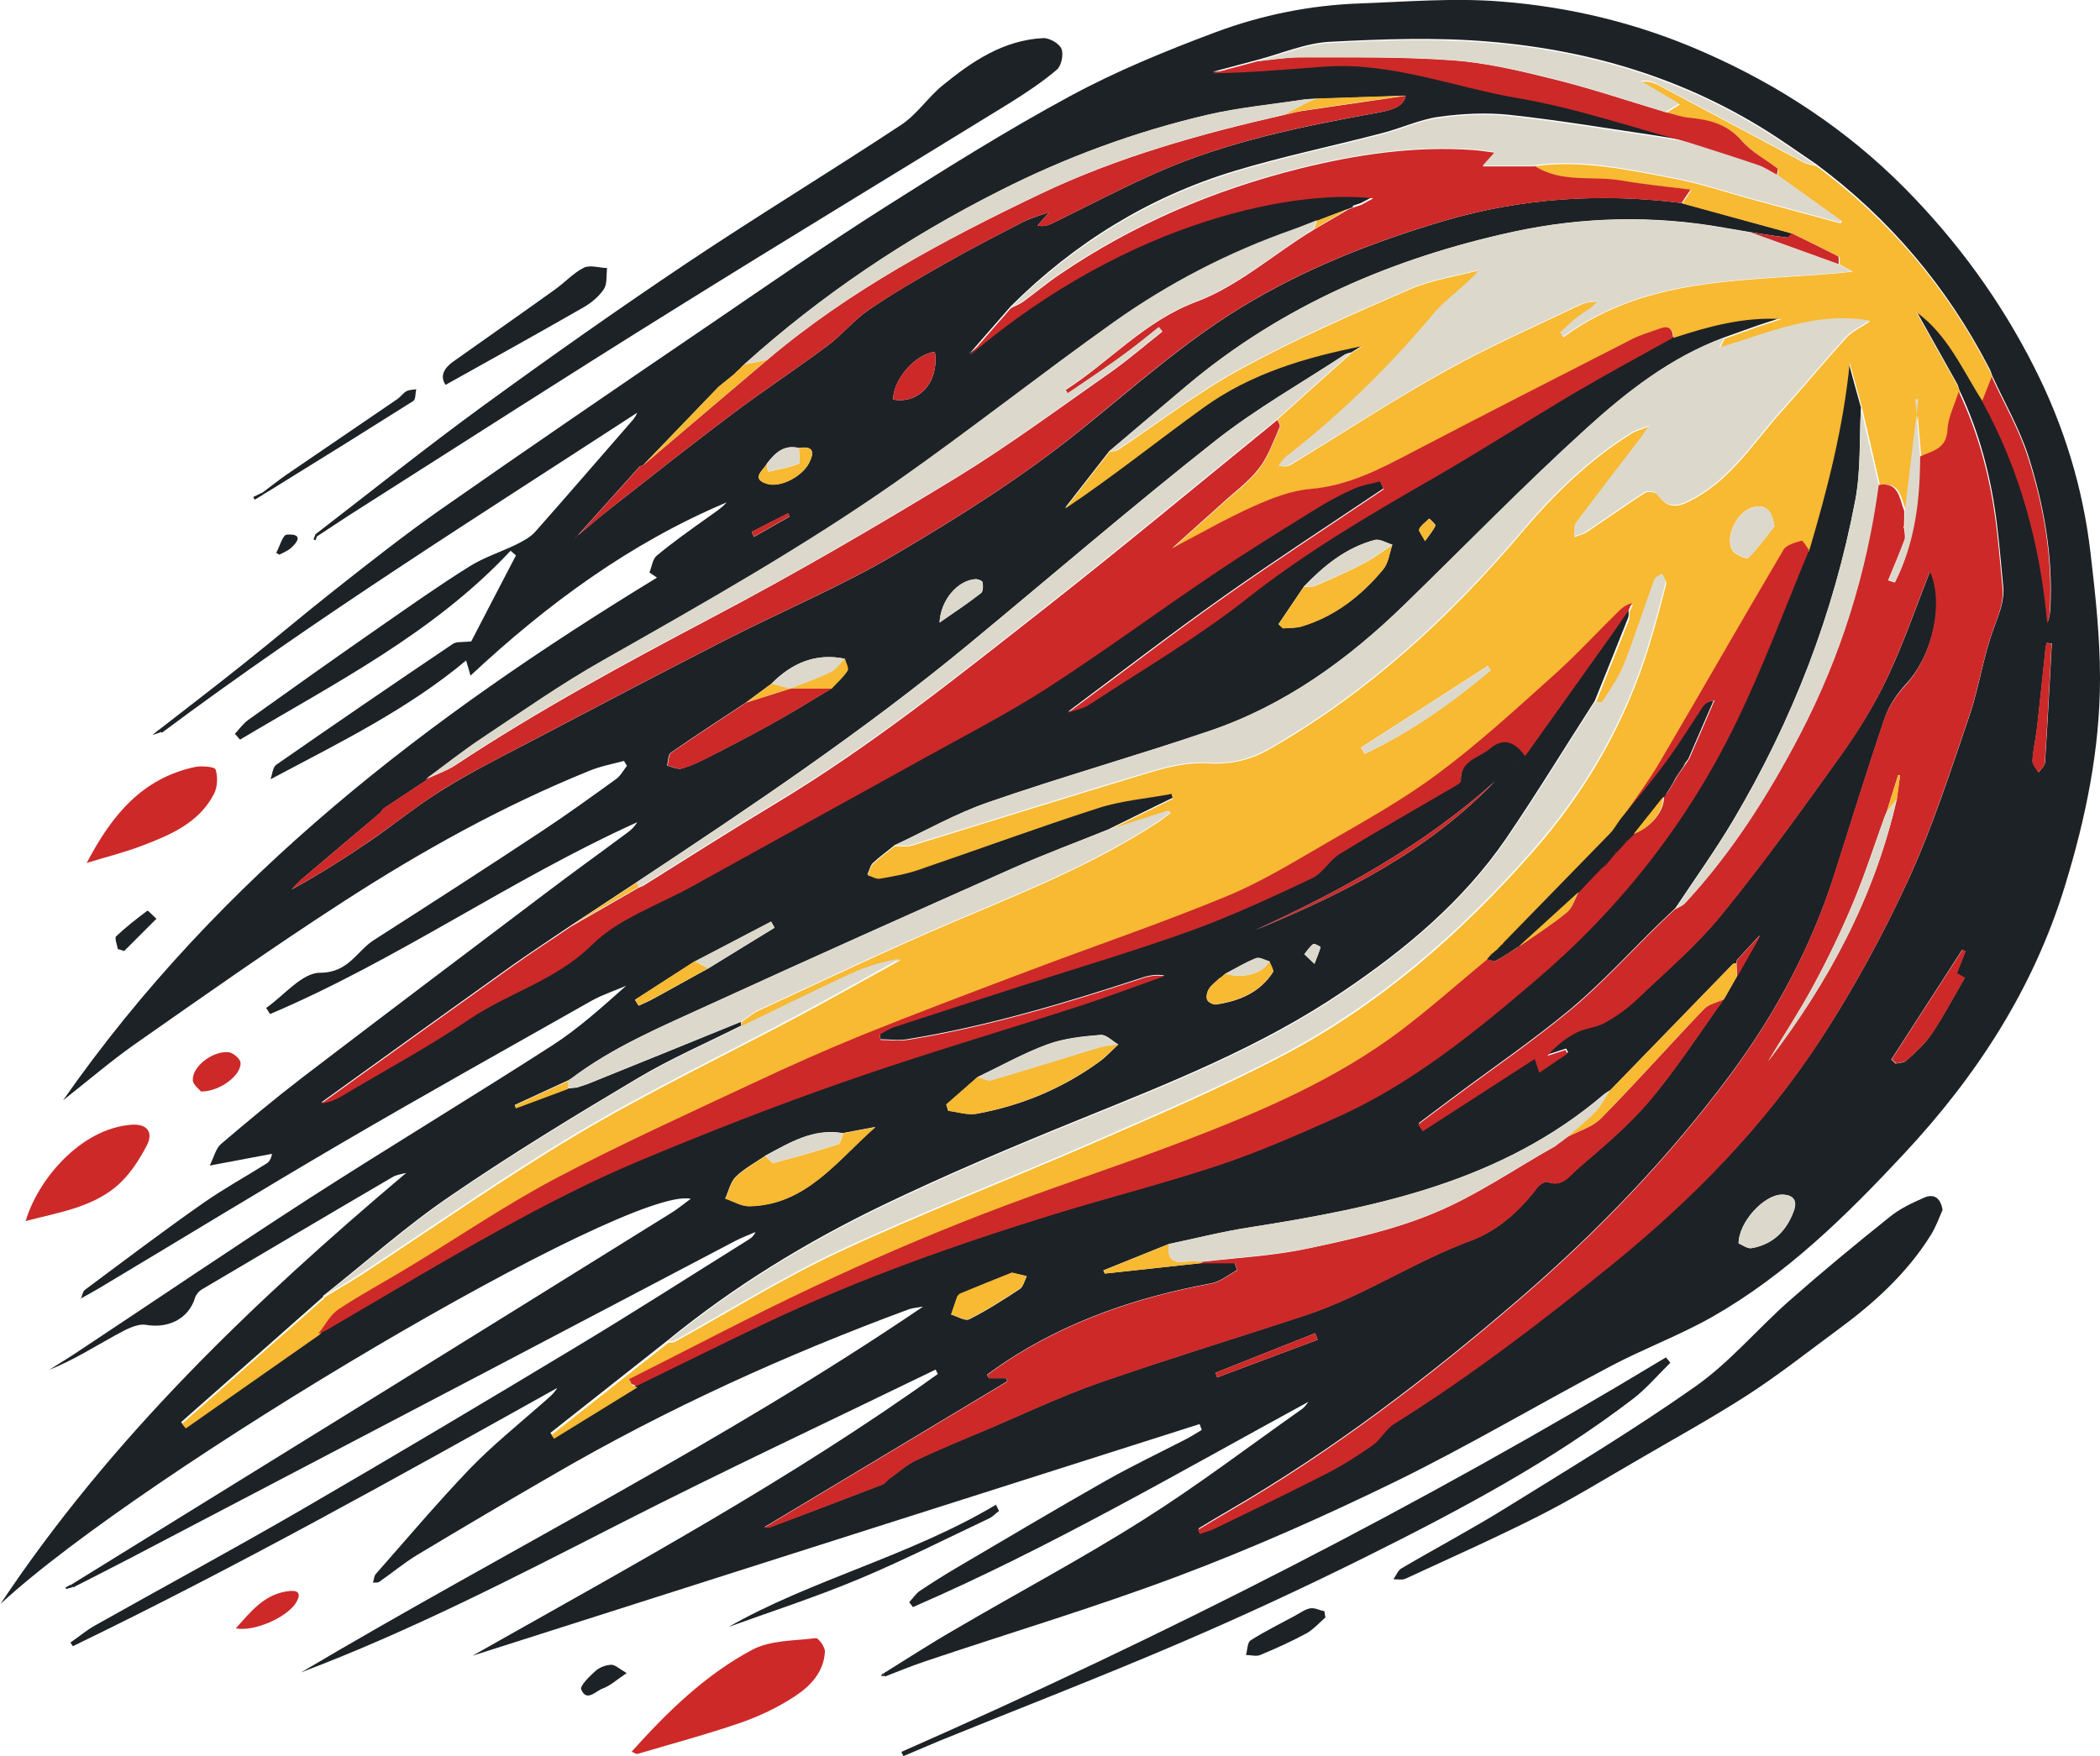 <?xml version="1.0" encoding="UTF-8"?>
<svg id="Layer_1" data-name="Layer 1" xmlns="http://www.w3.org/2000/svg" version="1.1" viewBox="0 0 859.2 718.6">
  <defs>
    <style>
      .cls-1 {
        fill: #f8b933;
      }

      .cls-1, .cls-2, .cls-3, .cls-4 {
        stroke-width: 0px;
      }

      .cls-2 {
        fill: #dcd9cc;
      }

      .cls-3 {
        fill: #1d2226;
      }

      .cls-4 {
        fill: #cd2929;
      }
    </style>
  </defs>
  <g id="whROpa">
    <g>
      <path class="cls-3" d="M65,298.7c11.6-9,23.2-17.9,34.6-27,12.6-10,24.8-20.4,37.5-30.4,14.2-11.2,28.4-22.4,43.2-32.8,36.9-25.8,74.1-51.2,111.3-76.5,23.3-15.9,46.5-32,70.3-47.1,24.9-15.8,49.9-31.5,75.8-45.5,19-10.3,39.3-18.6,59.6-26.2,19-7.1,38.9-11.1,59.3-11.8,19.1-.7,38.2-2.3,57.2-.8,28.7,2.2,56.6,9,83.2,20.7,30.8,13.5,58.5,31.7,82.2,55.6,21.5,21.7,39.4,46.2,53.2,73.6,12.1,23.9,19.8,49.1,22.9,75.6,2,17.1,3.9,34.3,3.9,51.5,0,28.9-5.8,57.1-14.3,84.8-12.9,42.2-36.2,78-66,109.9-23.5,25.2-48.1,49.4-78.3,66.6-13.4,7.6-28,13-41.6,20.2-29.4,15.5-58,32.5-87.8,47.1-29.1,14.2-58.8,27.4-89.1,38.8-34.3,12.9-69.5,23.4-104.2,35.1-5.3,1.8-10.6,4-15.8,6-.3-.4-.6-.7-.9-1.1,9.7-6,19.2-12.2,29.1-17.9,25.9-15.2,52.5-29.3,77.9-45.4,22-13.9,42.7-29.7,64-44.7,1.2-.8,2.2-1.9,3.1-3.3-53.4,29.1-106,59.8-161.8,84-.5-.7-1-1.3-1.5-2,1.4-1.5,2.6-3.4,4.3-4.6,5.1-3.4,10.3-6.7,15.6-9.8,20.1-11.8,40.2-23.8,60.5-35.3,10.6-6,21.7-11.3,32.6-16.9,2.3-1.2,4.5-2.6,6.7-3.9-.3-.8-.6-1.6-.9-2.4-98.7,31.4-197.5,62.9-297.5,94.8,65.5-37,130.3-72.2,190.4-115.3-.3-.6-.6-1.2-.9-1.8-43.4,21.1-87.2,41.6-130.1,63.5-42.5,21.7-84.8,43.5-129.5,60.4,84.6-50.1,172.7-94.1,254.5-149.7-1.9.4-4,.5-5.8,1.1-50.3,18.6-99.1,40.7-145.5,67.7-18.7,10.8-37.3,21.8-55.8,32.9-5.4,3.3-10.3,7.4-15.5,11-.6.4-1.6.2-2.5.3.4-1.2.4-2.8,1.2-3.6,12.7-14.4,25.1-29.1,38.4-43,9-9.3,19.1-17.5,28.9-26.1,2.4-2.2,5.1-4,6.9-7-65.6,36.6-130.8,73.1-198.2,105.7-.3-.5-.7-1-1-1.5,3.4-2.3,6.5-5,10.1-7,28.1-15.8,56.4-31.1,84.2-47.2,37.9-22,75.5-44.4,113-67,23.6-14.2,46.8-29.1,70.2-43.7,1.1-.7,2.1-1.5,2.8-3.1-2.7,1.2-5.5,2.2-8.2,3.6-34.1,17.9-68.1,35.8-102.2,53.7-48.3,25.3-96.6,50.6-144.9,75.9-7.9,4.1-15.9,8.2-23.8,12.2-.3-.3-.7-.6-1-1,41.2-25.5,82.5-51,123.7-76.5,40.6-25.2,81.3-50.4,121.9-75.7,2.6-1.6,5-3.6,8-5.8-25.5-5.7-224.4,112-282.4,165.8,45.3-68.1,103.6-123.7,166-176.4-1.8.5-3.8.7-5.4,1.6-26.2,15.3-52.3,30.8-78.4,46.2-1.1.7-2.2,2-2.6,3.3-2.7,8.8-11.1,12.6-20,11.1-3.9-.7-8.8,2.2-12.7,4.3-8.9,4.9-17.4,10.3-27,14.1,4.5-2.8,9.1-5.6,13.5-8.6,30.8-20.4,61.4-41.2,92.5-61.3,33.1-21.3,66.8-41.6,99.9-62.9,10.7-6.9,20.3-15.6,30.2-24.4-4.6,2-9.5,3.6-13.9,6-34.1,19.3-68.3,38.4-102.2,58.2-33.5,19.6-66.6,39.9-99.9,59.8-2.4,1.4-4.9,2.8-7.3,4.1h.2c.5-1.2.7-2.9,1.6-3.6,16.1-12,32.1-24.1,48.5-35.6,8.3-5.8,17.2-10.7,25.8-16.1,1-.6,1.8-1.6,2.3-4-7.9,1.5-15.8,3-25.5,4.8,1.8-3.6,2.5-7,4.6-8.8,10.8-9.2,21.7-18.3,33-27,33-25.2,66.1-50.2,99.2-75.2,11.3-8.6,22.9-16.9,34.3-25.4,1.5-1.1,2.8-2.4,3.8-4.1-51.6,23.3-98.1,56.4-150.2,78.5l-1.6-2.5c7.3-5.1,14.7-14.4,22-14.4,11.8,0,15-8.9,22.1-13.4,23.1-14.8,46.1-29.6,68.9-44.7,10.3-6.8,20.2-14,30.2-21.2,1.8-1.3,3-3.6,4.4-5.4-.4-.7-.8-1.3-1.2-2-4.8,1.3-9.8,2.2-14.3,4.1-35.5,14.4-68.9,33-101,53.8-28.6,18.5-56.5,38.2-84.5,57.8-9.7,6.8-18.8,14.6-29.7,23.2,64.3-92.1,150-157.2,243-213.9-1-.7-2-1.4-3.1-2.1,1-2.4,1.3-5.5,3-6.9,6.6-5.5,13.7-10.5,20.7-15.5,2.7-2,5.6-3.7,7.9-6.3-39.4,16.6-73.3,41.5-104.8,70.9-.7-2.5-1.3-4.6-1.8-6.2-23.8,19.9-51.7,33.6-80,48.6.7-2,.9-4.9,2.3-5.9,24-16.7,48.1-33.2,72.3-49.5,1.5-1,3.9-.6,7.5-1,5.4-10.4,11.8-22.8,18.3-35.2l-2.2-1.9c-31.6,33.8-72,54.2-110.7,77.3-.7-.8-1.4-1.6-2.1-2.4,1.8-1.9,3.4-4.2,5.5-5.7,17.6-12.6,35.2-25.1,52.9-37.4,12.4-8.6,24.8-17.4,37.6-25.4,5.9-3.7,12.8-5.9,19.2-9,2.8-1.4,5.8-3,7.8-5.3,13.1-14.8,26-29.8,39-44.7,1-1.1,2-2.3,2.6-3.9-65.6,42.7-131.8,84.2-194.5,131-.3-.3-.6-.6-.9-.9ZM619.5,313.3c-.3.3-.7.7-1,1h-.2c0,0,.1,0,.1,0,.3-.3.7-.7,1-1,.3-.4.7-.7,1-1.1.2-.3.4-.7.6-1-.2.4-.4.7-.6,1.1-.3.4-.7.7-1,1.1ZM303.4,150.3h0c-.4.3-.7.6-1.1,1h0c-.4.3-.7.6-1.1,1h0c-.3.3-.7.7-1,1,0,0,0,0,0,0-2.1,1.7-4.2,3.4-6.3,5.1-10.2,10.6-20.5,21.3-30.7,31.9h0c-.5.2-1,.4-1.5.6-8.8,9.8-17.6,19.6-26.4,29.4l-.2.2v-.3c4.9-4,9.6-8.2,14.5-12,16.6-13,33.1-26.1,49.9-38.7,12.9-9.7,26.3-18.5,39.3-28.2,5.9-4.4,10.7-10.5,16.8-14.6,10.1-6.9,20.7-13,31.3-19,10.5-6,21.3-11.5,32.1-17.1,2.6-1.3,5.5-2.1,10.3-3.8-2.6,3-3.7,4.2-4.8,5.5,2.2.5,4,0,5.6-.7,14.2-6.9,28.2-14.3,42.6-20.7,29.2-13,60.3-19.2,91.5-24.9,6.8-1.2,10.2-3.1,10.9-6.8-12.1.4-24.1.8-36.2,1.2-1.2,0-2.3.1-3.5.2-.7,0-1.4.1-2.1.2-13.1,2-26.3,3.3-39.2,6.2-29.6,6.9-58,17.3-85.1,31.1-38,19.2-73,42.6-104.7,71.2h0c-.4.3-.7.7-1.1,1ZM499.4,400.2c-.3,0-.5.2-.7.4-1.4,1.4-3.1,2.5-4.1,4.2-.8,1.2-1.2,3.2-.7,4.4.4,1,2.5,2,3.6,1.9,9.4-1.4,17.9-4.8,23.3-13.2.5-.8-.9-2.9-1.4-4.4-1.9-.5-4.1-1.9-5.6-1.3-4.3,1.7-8.4,4.2-12.6,6.4l-.8.7-1.1.9h0ZM553.5,84.8c-.5.2-1.1.4-1.6.6-4.3,1.6-8.6,3.3-12.9,4.9-3.4,1.3-6.7,2.7-10.1,3.9-26.2,9.2-50.7,21.9-73.2,37.9-29.8,21.2-58.5,43.9-88.4,64.9-38.5,27-79.4,50.1-120.3,73.3-17.1,9.7-33.4,21.1-49.8,32-7.8,5.2-15.2,11.1-22.7,16.6,0,0,.1.3.1.3-5.9,3.9-11.9,7.9-17.8,11.8-.5.7-.9,1.4-1.5,1.9-10.8,9.1-21.6,18.2-32.3,27.3-1.3,1.1-2.4,2.5-3.6,3.8,10.9-6,21.2-12.5,31.2-19.3,10.3-7,19.9-15,30.5-21.5,11-6.9,22.7-12.8,34.2-18.8,27-14.2,54-28.4,81.2-42.3,23.2-11.9,47.4-22,69.8-35.2,26-15.3,51.7-31.5,75.2-50.4,21.8-17.5,42.5-36.2,66.5-50.8,25.9-15.8,53.8-26.7,82.8-35.3,31.9-9.4,64.3-11.5,97.3-7.3,15.1,4.1,30.1,8.3,45.2,12.4-.7.6-1.5,1.8-2.1,1.7-5-.6-10-1.4-15-2.2-3.5-.6-7.1-1.2-10.6-1.8-28.9-5.2-58.1-4.5-86.3,1.6-49.2,10.7-94.8,30.2-133.8,63.1-10.6,8.9-21.2,17.9-31.8,26.9-6,7.7-12,15.4-18,23.1,19.7-13.2,37.9-27.8,56.7-41.4,19.3-13.9,41.8-20.5,65-25.1-1.5.9-3,1.9-4.5,2.8-.9.3-1.9.4-2.7.9-17.8,11.7-36.4,22.2-53,35.3-34.2,27-67.2,55.4-100.8,83.2-43.1,35.6-89.4,66.6-135.9,97.4-9,5.9-18,11.9-27,17.8-7.9,5.4-15.9,10.6-23.7,16.1-26.2,18.7-52.3,37.5-78.4,56.3,3.2-.4,6-1.6,8.5-3.1,17.5-10.4,35.4-20,52.1-31.4,16.2-11,35.4-16,50.1-30.4,11-10.8,27.2-16.3,41.1-24,31.5-17.5,63.1-34.8,94.6-52.3,17-9.4,34.4-18.3,50.6-28.8,23.2-14.9,45.4-31.4,68.3-46.8,13.6-9.2,27.6-17.8,41.6-26.5,5-3.1,10.3-5.9,15.6-8.3,3.3-1.5,7.1-2,10.7-3,.5,1.1.9,2.2,1.4,3.3-21.7,14.6-43.7,28.9-65.1,44-21.5,15.2-42.3,31.2-64,47.4,3.2-1.2,6.2-1.7,8.5-3.2,21.7-14.3,44.4-27.5,64.8-43.6,23.5-18.5,49-33.6,74.8-48.4,20.4-11.7,40.2-24.5,60.5-36.5,12.8-7.6,25.9-14.6,38.9-21.8,14.3-4.7,28.8-8.7,44.2-7.7-3.2,1-6.3,2.1-9.5,3.1-4.6,1.6-9.1,3.3-13.7,4.9h0c-21.7,8.1-39.7,22.1-56.4,37.3-25.5,23.2-49.5,47.9-74.2,71.9-23.2,22.6-49,41.3-79.9,51.8-30,10.2-60.6,18.8-90.5,29.2-13.3,4.6-25.6,11.7-38.4,17.6-2.9,2.4-6,4.6-8.8,7.2-1.2,1.1-1.5,3.1-2.3,4.7,1.7.5,3.4,1.6,5,1.4,5.2-.9,10.5-1.8,15.5-3.5,24.7-8.4,49.1-17.4,73.9-25.4,9.6-3.1,20-3.9,30-5.8.2.7.4,1.3.5,2-4.4,2.1-8.7,4.2-13.1,6.4-4.5,2.2-8.9,4.4-13.4,6.6-12.9,5.2-26,10.1-38.7,15.7-41.6,18.5-83.2,37.1-124.7,56.1-19.4,8.9-39.3,17.2-56.5,30.3-.3,0-.5.1-.6.5h-.3c-7.3,3.4-14.6,6.7-21.9,10.1.2.4.4.8.5,1.2,7.1-2.6,14.1-5.3,21.2-7.9.8-.1,1.7-.2,2.5-.3l1.5-.2c1.4-.5,2.8-.9,4.2-1.4,20.9-8.4,41.8-16.9,62.6-25.4,0,.5.1,1,.2,1.5-14.2,7.1-28.9,13.5-42.5,21.6-25.9,15.4-51.7,31.1-76.5,48.1-18.1,12.3-34.5,27-51.7,40.6l-.4.3v.5s-.1,0-.1,0c-19.3,17.1-38.6,34.1-58,51.2.5.6,1,1.3,1.5,1.9,18.3-12.8,36.5-25.6,54.8-38.4,1.2-.6,2.5-1,3.6-1.7,23.7-13.8,47.2-28,71.2-41.2,18.1-9.9,36.5-19.4,55.4-27.4,28.3-11.9,57-23.1,86-33.2,31.9-11.1,64.3-20.6,96.4-31,11.2-3.6,22.3-7.8,33.4-11.8-3.4-.6-6.5,0-9.4,1-31.4,10.3-63.1,19.8-95.8,25.1-3.6.6-7.3,0-10.9,0l-.4-2.2c1.9-1,3.7-2.3,5.8-3,18-5.9,36-11.7,54-17.5,22.7-7.3,45.7-14.1,68.1-22.2,16.8-6.1,33-13.7,49.1-21.3,4.3-2,7-7.3,11.2-9.9,15.4-9.4,31.1-18.3,46.6-27.4,1.1-.7,3-1.7,3-2.5-.4-8.4,7.4-9.3,11.9-13.2,4.8-4.2,9.6-3.7,14.4,3,10.8-15.2,21.1-29.5,31.4-44,3.7-5.2,7.3-10.4,10.9-15.6,0,1.1.2,2.4-.2,3.4-4.5,11.3-9,22.6-13.6,33.9-12.1,18.8-23.8,38-36.4,56.5-17.6,25.6-41.1,45.2-66.6,62.4-33.5,22.7-70.8,37.4-108,52.5-27.1,11-54.1,22.4-80.5,35.1-31.3,15.1-60.9,33.2-87.9,55.3-16,12.6-31.9,25.2-47.9,37.8.4.5.7,1,1.1,1.5,11.4-7,22.7-14,34.1-21,17.4-8.5,34.8-17.2,52.4-25.5,38.1-18.1,77.7-32,117.9-44.5,22.6-7,45.5-12.8,67.9-20.2,16-5.3,31.6-12.2,47-19.1,30.8-13.7,56.7-34.8,81.9-56.3,34.4-29.3,62-64.5,81.9-105.1,11.3-23.1,20.1-47.3,30.1-71.1,7.5-25.3,14.1-50.8,16.7-77.3,1.7,6.3,3.4,12.7,5.2,19-.7,12.6,0,25.4-2.3,37.7-8.8,46.6-25.8,90.4-50,131.2-7.3,12.3-15.7,24-23.6,35.9-2.2,2.1-4.5,4.3-6.7,6.4-11.9,11.6-23.2,24-35.9,34.7-15.5,12.9-32.2,24.3-48.4,36.4-4.7,3.5-9.3,7-14,10.5.6.9,1.2,1.9,1.9,2.8,15.1-9.8,30.3-19.6,45.8-29.6.9,2.7,1.3,3.8,1.9,5.6,4.2-2.8,7.8-5.3,11.5-7.8-.3-.5-.6-1-.8-1.5-2.5.8-4.9,1.6-7.4,2.4,3.5-4.1,7.5-7.2,11.9-9.5,3.5-1.8,8-1.9,11.4-3.9,4.7-2.7,9.3-5.9,13.3-9.6,11.8-11.2,24.4-21.9,34.6-34.5,17.1-21,33-43.1,48.7-65.1,7.1-10,13.7-20.6,18.9-31.6,6.9-14.6,12.1-29.9,17.7-44,5.8,12.6,1.1,34.7-10.1,46.7-3.6,3.9-6.9,8.7-8.6,13.7-7.2,21.2-13.8,42.7-20.6,64-9.5,29.8-24.1,57-42.6,82-25.1,33.8-54.1,64-86,91.5-37.4,32.2-76.4,62.1-119.2,86.9-4.2,2.4-8.3,4.9-12.4,7.4.3.6.5,1.1.8,1.7,2-.7,4.2-1.2,6.1-2.2,15.5-7.6,31.1-15,46.5-22.9,6.3-3.2,12.4-7.1,18.1-11.2,3.2-2.3,5.2-6.5,8.6-8.6,31.5-19.7,60.9-42.2,89.7-65.6,32.8-26.6,62.1-56.6,85.1-92,13.4-20.6,25.3-42.5,35.6-64.9,9.9-21.6,17.2-44.4,24.9-66.9,4-11.8,5.7-24.5,10.1-36.2,2.1-5.7,4.3-10.9,3.7-16.9-.8-8.3-1.5-16.5-2.5-24.8-2.3-19.2-7.1-37.8-15.4-55.3,0,0,0,0,0,0-.2-.7-.5-1.5-.7-2.2-5.8-10.3-11.5-20.6-17.2-30.7,12.9,9.1,19,23.8,27.3,36.8,15.6,28.3,23.8,58.8,26.7,91,.8-1.9,1-3.8,1.1-5.7,1.1-21.3-2.6-42.1-9-62.3-3.7-11.4-9.8-21.9-14.8-32.9-.4-1.1-.7-2.2-1.3-3.2-17.2-33.2-40.7-61.1-70.8-83.4-4.1-2.8-8.2-5.6-12.3-8.4-36.8-25.2-77.9-38.1-121.9-41.7-21.4-1.8-43.1-1-64.6.1-10,.5-19.8,4.8-29.7,7.4-6.1,1.6-12.2,3.3-18.3,4.9,15.4-.2,30.4-1.6,45.4-2.7,27.7-2.1,53.5,8.5,80.2,13,23.4,3.9,46.2,11.8,69.2,18-4.2-.7-8.5-1.4-12.7-2.1-20.2-3-40.4-6.4-60.7-8.6-9.5-1-19.4-.5-28.9.8-7.8,1.1-15.2,4.6-22.9,6.6-20.2,5.3-40.6,9.5-60.5,15.5-35.1,10.6-65.7,29.5-91.7,55.4-5.7,6.5-11.3,13-17,19.5,67-57,135.6-67.9,165.3-64.4-1.9,1-3.5,1.9-5.1,2.7-1.1.4-2.2.7-3.3,1.1ZM710.4,394.3h0c-.5,0-1.1,0-1.4.2-16.7,17.2-33.4,34.4-50.1,51.6-.8.5-1.7,1-2.5,1.6-41.8,35.8-93,46.4-145.2,54.6-11.1,1.7-22,4.5-33,6.8-8.9,3.6-17.8,7.2-26.8,10.8.2.4.4.9.6,1.3,13.2-1.4,26.4-2.9,39.6-4.3h13.6c.3,1,.6,1.9.9,2.9-3.5,1.9-6.8,4.7-10.5,5.4-30.3,5.6-58.9,15.3-84.7,32.4-2.4,1.6-4.7,3.3-7.1,5,.3.5.5.9.8,1.4h7c.2.4.3.8.5,1.3-33,19.8-66,39.7-99.4,59.7,1,0,1.7.2,2.3,0,15.4-5.8,30.7-11.6,46-17.5,1-.4,1.6-1.5,2.6-2.2,3.7-2.6,7.1-5.8,11.1-7.7,9.4-4.5,19.1-8.5,28.8-12.5,15.4-6.5,30.6-13.8,46.4-19.3,27.9-9.7,56.2-18.3,84.3-27.6,23.6-7.8,44.3-21.9,67.5-30.5,11.3-4.2,20-12.2,27.3-21.8.9-1.2,3.2-2.6,4.2-2.2,5.9,2.3,9-2.6,12.1-5.3,10.3-8.9,20.9-17.7,29.6-28,11.1-13.1,20.4-27.7,30.5-41.7,1.8-3.1,3.5-6.2,5.3-9.3,2.9-5.1,5.8-10.2,8.7-15.3.2-.4.4-.9.6-1.3-.3.3-.7.7-1,1-2.8,3-5.5,6-8.3,9-.1.5-.2.9-.4,1.4ZM391.8,530.5v.2c-1,2.4-1.8,4.9-2.6,7.3,2.5.7,5.7,2.8,7.4,1.9,7.2-3.6,14-8,20.7-12.4,1.4-1,1.9-3.5,2.8-5.2-2-.5-4-1-5.9-1.4-7.1,2.9-14.2,5.7-21.2,8.6-.3.4-.7.7-1,1.1ZM326.9,183.4c-6.2-1.6-9.9,2.1-13.2,6.4-1.4,2.7-6.6,5.9-.1,8.1,5.8,1.9,14.8-3.1,17.5-8.6,2.4-4.8,1.2-6.8-4.2-6ZM284.3,393.4c-8.2,5.3-16.3,10.5-24.5,15.8.5.8,1,1.6,1.5,2.4,1.9-.9,3.9-1.7,5.7-2.7,7.6-4.1,15.1-8.4,22.7-12.5,9.1-5.6,18.1-11.2,27.2-16.7-.5-.8-.9-1.7-1.4-2.5-10.4,5.4-20.8,10.9-31.2,16.3ZM345.7,269.6c-12-2.5-21.8,1.8-30.1,10.2l-10.4,7.7c-10.3,6.8-20.6,13.5-30.7,20.5-1.2.8-1.1,3.5-1.6,5.3,2,.5,4.3,1.7,6,1.2,3.8-1.1,7.4-2.8,10.9-4.6,8.7-4.4,17.3-8.9,25.8-13.6,8.3-4.6,16.4-9.6,24.5-14.5,2.2-2.4,4.8-4.6,6.5-7.3.6-1-.7-3.3-1.1-5ZM569.7,222.9c-2.4-.7-5.2-2.5-7.3-1.9-11.7,3.1-20.7,10.5-28.9,19-3.5,5.1-6.9,10.3-10.4,15.4.6.6,1.2,1.2,1.8,1.7,2.6-.2,5.3,0,7.7-.8,13.6-4.1,24.4-12.6,33.3-23.3,2.2-2.6,2.6-6.7,3.8-10.2ZM457.5,427.4c-2.4-1.4-4.9-4.1-7.2-3.9-7.4.6-15,1.4-21.8,3.9-9.8,3.6-19,8.8-28.4,13.3-4.3,3.8-8.6,7.5-12.9,11.3.3.9.5,1.8.8,2.6,3.9.4,7.9,1.8,11.6,1.2,18.1-3.3,34.8-10.2,49.8-21,3-2.1,5.5-4.9,8.2-7.4ZM313.1,473c-4.1,2.8-8.6,5.2-12.1,8.6-2.2,2.2-2.9,5.9-4.3,8.9,3.3,1.1,6.6,3.2,9.9,3.1,23.1-.5,35.8-18.5,51.5-32.4-4.4.8-8.8,1.7-13.3,2.5-12.1-2.1-21.9,4-31.8,9.3ZM804.2,389.5c-.5-.3-.9-.6-1.4-.8-9.7,15-19.3,29.9-29,44.9.6.6,1.2,1.1,1.8,1.7,1.5-.4,3.4-.3,4.4-1.3,3.7-3.4,7.6-6.8,10.3-10.9,4.9-7.3,9-15.1,13.5-22.9-1.1-.6-2.1-1.2-3.3-1.8,1.3-3.1,2.4-6,3.5-8.8ZM513.6,380.6c36.1-14.8,70.6-32.3,98.1-60.9-29.1,26.2-62.8,44.8-98.1,60.9ZM711.4,508.9c1.3.5,3.5,2.2,5.2,1.9,8.8-1.5,14.4-7.1,17.3-15.3,1.6-4.5-.5-6.7-5.1-6.6-7,.2-17.4,11-17.5,20ZM382.5,144c-8.2,1-17,11.3-17.1,19.5,10.6,2,18.9-7.2,17.1-19.5ZM839.4,263.3c-.7,0-1.4-.1-2-.2-.1.6-.3,1.1-.4,1.7-1.2,11.2-2.3,22.4-3.6,33.5-.5,4.4-1.6,8.7-1.8,13.1,0,1.5,1.6,3.1,2.5,4.7.9-1.3,2.5-2.6,2.6-4,1.1-16.3,1.9-32.6,2.8-48.9ZM384.4,254.8c6.5-4.5,11.9-8.1,17-12.1.9-.7.9-3,.6-4.4,0-.6-1.9-1.3-2.8-1.3-7.1.4-14.3,8.2-14.8,17.8ZM539.1,548.3c-.3-.9-.7-1.8-1-2.7-13.6,5.4-27.2,10.8-40.8,16.2l.7,1.9c13.7-5.1,27.4-10.3,41.1-15.4ZM307.5,217.6c.3.7.7,1.4,1,2.1,4.9-2.8,9.7-5.5,14.6-8.3-.2-.4-.5-.9-.7-1.3-5,2.5-9.9,5.1-14.9,7.6ZM583,221.5c1.9-2.7,3.4-4.4,4.3-6.4.2-.5-1.6-1.9-2.5-2.9-1.4,1.4-3.3,2.6-4.1,4.3-.4.8,1.2,2.5,2.4,4.9ZM533.7,390.5c1.4,1.3,2.7,2.6,4.1,3.9.9-2.2,1.8-4.5,2.5-6.8,0-.2-2.5-1.6-3-1.3-1.4,1.1-2.5,2.7-3.6,4.1Z"/>
      <path class="cls-3" d="M129,218.7c23-17.7,45.7-35.9,69.2-53,27.2-19.8,54.7-39.2,82.6-57.9,29-19.4,58.8-37.5,87.9-56.7,6.4-4.2,10.9-11.2,16.9-16.1,12.1-9.9,25-18.6,41.2-19.4,2.6-.1,6.6,2.2,7.5,4.4.9,2.3,0,7-2,8.6-6,5.1-12.7,9.5-19.4,13.7-45.8,28.2-91.9,56.1-137.6,84.6-43.1,26.8-85.8,54.3-128.6,81.5-5.7,3.6-11.3,7.4-17,11.1-.2-.2-.4-.5-.7-.7Z"/>
      <path class="cls-3" d="M794.8,495.1c-1.4,3.2-2.7,6.9-4.8,10.3-9.9,15.9-23.6,28.2-38.5,39.1-12.2,9-24.1,18.4-36.8,26.6-14.8,9.5-30.3,18-45.5,26.9-13.3,7.7-26.3,15.7-40,22.6-17.8,9-36.1,17.1-54.2,25.5-1.4.6-3.3.2-4.9.2,1.1-1.5,1.8-3.5,3.2-4.4,14.3-8.4,29-16.2,43-24.9,26.1-16.2,52.4-32,77.5-49.7,14-9.9,25.3-23.5,38.2-34.9,13.5-11.9,27.3-23.3,41.3-34.5,4.1-3.3,9-5.6,13.8-7.7,3.7-1.7,6.8-.5,7.7,5Z"/>
      <path class="cls-3" d="M368.9,716.9c107.6-47.4,212.1-100.6,312.7-161.4.6.7,1.2,1.4,1.8,2.2-5.1,5-9.7,10.5-15.3,14.8-33.6,25.7-70.9,45.5-108.6,64.3-25.3,12.6-50.9,24.5-76.8,35.6-32.4,13.9-65.3,26.6-98,39.9-5.1,2.1-10,4.3-15.1,6.4-.3-.6-.5-1.2-.8-1.7Z"/>
      <path class="cls-4" d="M258.3,717c14.9-16.6,30.4-31.7,49.6-41.9,7.4-3.9,17.2-3.6,25.9-4.7,1.1-.1,3.8,3.7,3.7,5.5-.4,8.4-6,14.2-12.3,18.3-6.8,4.5-14.4,8.1-22.1,10.8-13.9,4.8-28.2,8.6-42.3,12.8-.5.1-1.1-.4-2.5-1Z"/>
      <path class="cls-4" d="M10.5,499.7c5-17,22.5-37.8,43.2-39.4,6.3-.5,9.3,2.9,6.3,8.6-3.2,6.1-7.3,12.4-12.6,16.8-10.3,8.5-23.4,10.5-36.9,14Z"/>
      <path class="cls-4" d="M35.4,353.3c10.5-20.1,23-34.8,44.3-39.4,2.8-.6,8.2-.1,8.5,1,1,3.1.8,7.3-.7,10.1-6.1,11.7-17.6,16.6-29.1,21-7,2.7-14.2,4.5-23.1,7.2Z"/>
      <path class="cls-3" d="M182.3,157.5c-2.4-3.5-.7-6.8,3.1-9.5,13.8-9.8,27.7-19.5,41.5-29.4,4.1-2.9,7.6-6.8,11.9-9,2.5-1.3,6.3,0,9.6.1-.4,2.9.1,6.4-1.3,8.6-2,3-5.2,5.7-8.4,7.5-18.5,10.6-37.2,21-56.4,31.7Z"/>
      <path class="cls-3" d="M408.8,618.3c-1.4,1-2.6,2.4-4.1,3.1-17.8,8.4-35.3,17.3-53.5,24.9-18,7.5-36.5,13.5-53.1,19.5,33.8-19.3,74.2-29,109.4-50,.4.8.8,1.7,1.2,2.5Z"/>
      <path class="cls-3" d="M542.2,662c-2.5,2.2-4.8,4.8-7.6,6.4-6.1,3.3-12.5,6.2-19,8.9-1.6.7-3.8,0-5.8,0,.6-2.1.5-5.1,1.9-6,5.8-3.7,12.1-6.8,18.2-10.1,2-1.1,4-2.6,6.2-3,1.8-.3,3.8.8,5.8,1.2.1.9.2,1.7.4,2.6Z"/>
      <path class="cls-4" d="M82.2,446.7c-.7-1-3.2-2.7-3.3-4.6-.4-5.4,7.8-12,14.5-11.5,1.8.1,4.8,2.6,5,4.2.5,5.1-8.3,11.9-16.1,11.9Z"/>
      <path class="cls-3" d="M107.1,201.8c3.4-2.5,6.7-5.2,10.2-7.6,15.1-10.3,30.2-20.6,45.3-30.9,1.3-.9,2.3-2.4,3.7-3.2,1.1-.6,2.7-.6,4-.8-.4,1.7-.2,4.2-1.2,4.8-18.2,11.5-36.5,22.9-54.8,34.2-2.2,1.4-4.5,2.8-6.7,4.1-.2-.2-.4-.4-.6-.7Z"/>
      <path class="cls-4" d="M96.5,666.4c6.3-7.1,12-14.4,22.2-15.3,3.8-.3,4.3,1.5,2.6,4.5-3.4,6.1-17.2,12.3-24.8,10.8Z"/>
      <path class="cls-3" d="M48.2,388.4c-.3-1.8-1.4-4.5-.7-5.2,4-3.8,8.4-7.2,12.8-10.5.3-.2,2.4,2.2,3.7,3.3-4.4,4.4-8.8,8.8-13.2,13.2-.9-.3-1.7-.6-2.6-.8Z"/>
      <path class="cls-3" d="M256.4,684.7c-4.2,2.8-6.7,5.2-9.8,6.3-2.8,1-6.6,5.7-8.8.4-.6-1.5,3.5-5.5,6-7.7,1.6-1.4,4.1-2.3,6.3-2.4,1.6,0,3.2,1.6,6.3,3.4Z"/>
      <path class="cls-3" d="M113,226.3c1.4-2.6,2.7-7.4,4.3-7.5,6.6-.5,4.8,2.8,1.6,5.6-1.3,1.1-3.1,1.8-4.6,2.6-.4-.2-.8-.5-1.2-.7Z"/>
      <path class="cls-3" d="M107.7,202.4l-3.5,2.1c-.2-.4-.4-.7-.6-1.1,1.2-.6,2.3-1.1,3.5-1.7.2.2.4.4.6.7Z"/>
      <path class="cls-3" d="M129.7,219.4c-.2.6-.4,1.1-.6,1.7-.3-.1-.8-.3-.8-.4.2-.7.5-1.4.8-2,.2.2.5.5.7.7Z"/>
      <path class="cls-3" d="M29.9,649.5c-1,.3-1.9.5-2.9.8,0-.2-.1-.4-.2-.6.7-.4,1.4-.8,2.1-1.2.3.3.7.6,1,1Z"/>
      <path class="cls-3" d="M65.9,299.6c-.7.2-1.3.5-3.5,1.2,1.7-1.4,2.1-1.8,2.6-2.2.3.3.6.6.9.9Z"/>
      <path class="cls-3" d="M32.7,531.6v-.3c0,0,.2.2.2.2,0,0-.2,0-.2,0Z"/>
      <path class="cls-3" d="M362,685.9c-.5,0-1.1,0-1.6,0l.7-1c.3.4.6.7.9,1.1Z"/>
      <path class="cls-1" d="M303.5,419.9c0-.5-.1-1-.2-1.5,2.4-1.7,4.7-3.7,7.3-4.9,26.5-12.2,52.8-24.8,79.6-36.2,28.6-12.1,57.4-23.6,83.5-40.7,1.8-1.2,3.5-2.6,5.3-3.9-.3-.3-.5-.6-.8-.8-8.3,2.7-16.6,5.3-24.8,8,4.5-2.2,8.9-4.4,13.4-6.6,4.4-2.1,8.7-4.2,13.1-6.4-.2-.7-.4-1.3-.5-2-10,1.9-20.4,2.7-30,5.8-24.8,8-49.3,17-73.9,25.4-5,1.7-10.3,2.6-15.5,3.5-1.5.3-3.3-.9-5-1.4.7-1.6,1.1-3.5,2.3-4.7,2.7-2.6,5.8-4.8,8.8-7.2,2.4,0,5,.4,7.3-.3,32.2-9.9,64.3-20,96.5-29.7,7.7-2.3,16.1-4.4,24-3.9,9.6.6,17.8-1.3,25.9-6,40.2-23.1,73.6-53.9,103.4-89.1,12.9-15.3,27.3-29.2,44.4-39.9,1.6-1,3.6-1.5,7.4-3-1.9,2.8-2.5,3.8-3.2,4.7-9,11.7-18,23.4-26.8,35.2-1,1.3-.5,3.6-.7,5.5,1.6-.7,3.5-1.1,4.9-2,8-5.3,15.8-10.9,23.9-16.1,1.2-.7,4.4-.3,5.1.7,4.7,6.9,9.5,4.8,15.4,1.5,15.1-8.4,24-22.8,35-35.1,9.1-10.1,17.8-20.7,27-30.7,2.4-2.6,5.9-4.1,9.6-6.6-22.1-4-41.1,5-61.5,11,1.1-2.2,1.5-3,2-3.9,0,0,0,0,0,0,4.6-1.6,9.1-3.3,13.7-4.9,3.2-1,6.3-2.1,9.5-3.1-15.4-1-29.9,3-44.2,7.7,0-3.9-1.9-5.1-5.5-3.7-3.7,1.4-7.6,2.4-11.1,4.2-30.1,15.3-60.1,30.7-90,46.3-13.3,6.9-26.3,13.7-41.8,15.1-7.9.7-15.9,3.8-23.2,7.1-11.4,5.2-22.3,11.4-33.4,17.2,0,0,0,0,0,0,6.8-6.1,13.6-12.1,20.4-18.3,5.2-4.7,11-8.9,15.1-14.3,3.8-5,5.9-11.3,8.6-17.1.3-.7-.7-2-1.1-3.1,1.5-1.3,2.9-2.7,4.4-4,8.7-7.8,17.3-15.5,26-23.3,1.5-.9,3-1.9,4.5-2.8-23.2,4.6-45.7,11.2-65,25.1-18.9,13.6-37,28.2-56.7,41.4,6-7.7,12-15.4,18-23.1,1.2-.3,2.6-.3,3.6-.9,16.8-11.2,32.9-23.7,50.6-33.3,22.2-12.1,45.6-22.3,68.8-32.4,9-3.9,19.2-5.3,28.8-7.9-6.2,7-13.7,11.7-19,18.2-18,21.6-37.9,41.1-60.1,58.2-1.3,1-2.2,2.4-3.2,3.7,2.3.6,3.8.2,5.1-.6,21.2-12.9,41.9-26.5,63.6-38.5,17.8-9.9,36.5-18.1,54.9-26.9,2.1-1,4.7-.9,7.1-1.3-2.6,3-5.5,4.5-8.2,6.4-2.6,1.9-4.8,4.2-7.1,6.3.3.7.6,1.3.9,2,35.7-26.2,77.7-22.4,118.4-26.8l-5.4-3c0-1.1.2-2.8-.3-3.1-6.2-3.3-12.6-6.3-18.9-9.4-15.1-4.1-30.1-8.3-45.2-12.4,1.1-1.6,2.2-3.2,3.7-5.5-9.5-1.2-18.9-2.1-28.1-3.7-11.9-2.1-24.8,1.2-35.8-6.1,19.1-2.6,37.8,1.5,56.3,5,11.3,2.1,22.3,5.9,33.4,8.9,11.7,3.2,23.4,6.3,35.2,9.5.2-.2.4-.5.7-.7-8.8-6.3-17.6-12.6-26.4-18.9.1-.9.6-2.3.3-2.5-4.8-3.8-10.6-6.7-14.5-11.2-5.9-6.9-13.2-8.8-21.5-9.6-3.3-.3-6.6-1.5-9.9-2.3,1.6-1,3.2-1.9,5.6-3.4-5.6-3.3-10.6-6.3-15.7-9.3,2.4-.3,4.5.2,6.4,1.1,20,10.6,39.9,21.3,59.9,31.9,1.6.8,3.6,1,5.3,1.5,30,22.3,53.6,50.1,70.7,83.4.5,1,.8,2.1,1.3,3.2l-3.9,9.9c-8.3-12.9-14.4-27.6-27.3-36.8,5.6,10.1,11.4,20.4,17.2,30.7.2.7.5,1.5.7,2.2,0,0,0,0,0,0-1.6,5.2-4.3,10.3-4.6,15.5-.3,5.7-3.2,7.8-7.6,9.5-1.2.5-2.4,1-3.6,1.5-.7-7.8-1.4-15.6-2-23.5.4,0,.9,0,1.3.1-1.8,15.2-3.6,30.3-5.5,45.5-2.1-5-2.1-12.2-10.7-10.6-2.4-10.4-4.8-20.8-7.2-31.1-1.7-6.3-3.4-12.7-5.2-19-2.6,26.5-9.2,52-16.7,77.3-1-1.3-2.5-4-3.1-3.8-2.7.8-6.2,1.7-7.4,3.7-16.9,28.6-33.3,57.4-50.1,86-4.7,8-10.3,15.4-15.4,23.1,0,0,0,0,0,0-.3.4-.6.8-1,1.3-1.4,1.9-2.5,3.9-4.1,5.6-14.1,14.5-28.2,29-42.4,43.5-.3.3-.5.5-.8.8-.3.3-.5.6-.8.9l-.2.2c-.2.2-.5.5-.7.7l-.2.3c-.2.3-.5.5-.7.8l-.2.2c-.8.7-1.6,1.3-2.4,2-.4,0-.5.1-.5.5-.4.5-.9,1.1-1.3,1.6-11.7,9.7-23.2,19.9-35.3,29.1-26.7,20.3-57.4,33.2-88.4,45.1-27.6,10.6-55.8,19.6-83.3,30.3-23.2,9-46.1,19-68.6,29.5-25.4,12-50.3,25.1-75.5,37.8.3.7.6,1.3,1,2,.7.3,1.4.5,2.1.8-11.4,7-22.7,14-34.1,21-.4-.5-.7-1-1.1-1.5,16-12.6,31.9-25.2,47.9-37.8.9-.1,2,0,2.7-.4,22.5-12.4,44.5-26.2,67.7-37,34-15.8,69.1-29.3,103.5-44.3,26.1-11.4,52.5-22.6,77.7-35.9,39.4-20.7,72.6-49.8,101.9-83.1,21.8-24.7,38-52.8,47.7-84.4,2.6-8.4,4.8-16.8,7-25.3.3-1.1-1-2.6-1.5-3.9-1.1.8-2.8,1.5-3.1,2.5-4.2,11.5-7.9,23.2-12.4,34.6-2.2,5.4-5.7,10.3-8.8,15.3-.3.5-2,0-3,.1,4.5-11.3,9.1-22.6,13.6-33.9.4-1,.1-2.3.2-3.4.5-1,1-2,1.4-3-2.5.7-4.1,2-5.6,3.5-8.8,8.8-17.3,17.9-26.6,26.2-15.4,13.8-30.8,27.8-47.3,40.2-14.2,10.6-29.9,19.2-45.3,28.2-13.5,7.8-26.9,16.1-41.3,22-26.6,10.9-53.8,20.2-80.7,30.4-22.8,8.6-45.6,17.2-68.2,26.3-14.9,6-29.7,12.6-44.2,19.5-27.3,12.9-54.9,25.3-81.6,39.4-20.5,10.9-39.8,24-59.7,36.1-9.5,5.7-19.3,10.9-28.5,17.1-3.4,2.3-5.6,6.6-8.3,9.9-18.3,12.8-36.5,25.6-54.8,38.4-.5-.6-1-1.3-1.5-1.9,19.3-17.1,38.6-34.1,58-51.2,0,0-.1.1-.2.2.1,0,.2-.1.3-.2,0,0,0-.5,0-.5,0,0,.4-.3.4-.2,4.9-3,9.9-5.9,14.8-9,29.6-19.4,58.6-39.8,89-57.9,29.4-17.4,60.3-32.2,90.5-48.3,13.9-7.4,27.6-15.2,41.4-22.8-7,1.2-13.7,3.1-19.9,6-15.1,7-29.9,14.4-44.9,21.6ZM556.8,306c.5.8,1.1,1.7,1.6,2.5,18.8-8.9,35.6-20.9,51.5-34.2-.4-.6-.8-1.2-1.2-1.8-17.3,11.2-34.6,22.3-52,33.5ZM726,215.5c-1-6.2-3.1-9.1-8.4-8-6.6,1.3-12,11.8-8.9,17.6,1,1.9,6,3.9,6.6,3.2,3.9-3.9,7.2-8.5,10.6-12.8Z"/>
      <path class="cls-4" d="M785.6,186.8c1.2-.5,2.4-1,3.6-1.5,4.4-1.7,7.3-3.8,7.6-9.5.3-5.2,3-10.4,4.6-15.5,8.3,17.5,13.1,36.1,15.4,55.3,1,8.2,1.7,16.5,2.5,24.8.6,6-1.6,11.2-3.7,16.9-4.3,11.7-6,24.4-10.1,36.2-7.7,22.5-15,45.3-24.9,66.9-10.3,22.4-22.2,44.2-35.6,64.9-23,35.4-52.3,65.3-85.1,92-28.8,23.4-58.2,45.9-89.7,65.6-3.3,2.1-5.3,6.3-8.6,8.6-5.8,4.1-11.8,7.9-18.1,11.2-15.4,7.9-31,15.4-46.5,22.9-1.9.9-4,1.5-6.1,2.2-.3-.6-.5-1.1-.8-1.7,4.1-2.5,8.3-5,12.4-7.4,42.8-24.8,81.8-54.7,119.2-86.9,31.9-27.5,60.9-57.7,86-91.5,18.5-25,33.1-52.2,42.6-82,6.8-21.4,13.4-42.8,20.6-64,1.7-5,5-9.8,8.6-13.7,11.2-12,15.9-34.1,10.1-46.7-5.6,14.1-10.8,29.4-17.7,44-5.2,11.1-11.8,21.7-18.9,31.6-15.8,22-31.6,44.1-48.7,65.1-10.2,12.5-22.8,23.2-34.6,34.5-3.9,3.7-8.5,7-13.3,9.6-3.4,1.9-7.9,2.1-11.4,3.9-4.4,2.3-8.4,5.4-11.9,9.5,2.5-.8,4.9-1.6,7.4-2.4.3.5.6,1,.8,1.5-3.6,2.5-7.3,4.9-11.5,7.8-.6-1.8-1-2.9-1.9-5.6-15.5,10-30.6,19.8-45.8,29.6-.6-.9-1.2-1.9-1.9-2.8,4.7-3.5,9.3-7,14-10.5,16.2-12.1,32.9-23.5,48.4-36.4,12.7-10.6,24-23.1,35.9-34.7,2.2-2.2,4.5-4.3,6.7-6.4,1.3-.8,2.9-1.3,4-2.4,19.1-20.6,34-44.1,46.9-68.8,16.8-32.1,27.5-66.4,32.3-102.5,8.6-1.6,8.7,5.6,10.7,10.6,0,2.1,0,4.2-.1,6.3,0,.1-.3.2-.2.3,0,.3.2.5.3.7,0,1.5.6,3.2.1,4.5-2.1,5.6-4.4,11.1-6.7,16.6.9.3,1.8.6,2.7.9,8.1-16.1,10.1-33.6,10.2-51.4ZM770.9,334.7s0,0,0,0c-4.2,11.7-8,23.5-12.8,34.9-4.8,11.5-10.2,22.7-16.1,33.6-5.7,10.6-12.4,20.8-18.6,31.1,24.8-32.3,43.6-67.5,52.7-107.4.4-3.2.8-6.4,1.3-9.6-.3,0-.5,0-.8-.1-1.6,5-3.1,10.1-4.7,15.1-.3.8-.7,1.5-1,2.3Z"/>
      <path class="cls-4" d="M522.5,171.6c.4,1,1.4,2.4,1.1,3.1-2.6,5.8-4.7,12.1-8.6,17.1-4.2,5.4-10,9.6-15.1,14.3-6.8,6.1-13.6,12.2-20.4,18.3-.3.3-.7.7-1,1-.7.7-1.3,1.3-2,2,0,0-.1.1-.1.1,0,0,.1-.1.1-.1.7-.7,1.3-1.3,2-2,.3-.3.7-.7,1-1,11.1-5.8,22-12.1,33.4-17.2,7.3-3.3,15.3-6.4,23.2-7.1,15.5-1.3,28.5-8.1,41.8-15.1,29.9-15.6,60-31,90-46.3,3.5-1.8,7.4-2.8,11.1-4.2,3.6-1.4,5.4-.2,5.5,3.7-13,7.3-26.1,14.3-38.9,21.8-20.3,12-40.1,24.8-60.5,36.5-25.8,14.8-51.2,29.8-74.8,48.4-20.4,16.1-43,29.3-64.8,43.6-2.3,1.5-5.3,2-8.5,3.2,21.7-16.1,42.5-32.2,64-47.4,21.4-15.1,43.4-29.4,65.1-44-.5-1.1-.9-2.2-1.4-3.3-3.6,1-7.3,1.5-10.7,3-5.4,2.4-10.6,5.2-15.6,8.3-14,8.7-28,17.3-41.6,26.5-22.9,15.4-45.1,31.8-68.3,46.8-16.3,10.5-33.7,19.4-50.6,28.8-31.5,17.5-63.1,34.8-94.6,52.3-13.9,7.7-30.2,13.2-41.1,24-14.7,14.5-33.9,19.5-50.1,30.4-16.8,11.4-34.7,21-52.1,31.4-2.5,1.5-5.3,2.7-8.5,3.1,26.1-18.8,52.2-37.6,78.4-56.3,7.8-5.6,15.8-10.7,23.7-16.1,9.2-5.3,18.4-10.5,27.5-15.8.5-.2,1.1-.5,1.6-.7h.3c0,.1.2-.2.2-.2,18.1-11.3,36.1-22.8,54.4-33.8,39.5-23.8,75.3-52.6,111.5-81,31.5-24.8,62.4-50.5,93.5-75.8Z"/>
      <path class="cls-4" d="M627.8,67.8c11,7.3,23.8,4,35.8,6.1,9.2,1.6,18.6,2.5,28.1,3.7-1.6,2.3-2.7,3.9-3.7,5.5-32.9-4.1-65.3-2.1-97.3,7.3-29,8.6-56.9,19.5-82.8,35.3-24,14.6-44.7,33.2-66.5,50.8-23.4,18.9-49.2,35.1-75.2,50.4-22.4,13.2-46.6,23.3-69.8,35.2-27.2,13.9-54.2,28.1-81.2,42.3-11.5,6.1-23.2,11.9-34.2,18.8-10.5,6.6-20.2,14.5-30.5,21.5-10,6.9-20.3,13.3-31.2,19.3,1.2-1.3,2.3-2.7,3.6-3.8,10.8-9.1,21.6-18.2,32.3-27.3.6-.5,1-1.3,1.5-1.9,5.9-3.9,11.9-7.9,17.8-11.8,0,0-.1-.3-.1-.3,3.9-1.9,8.1-3.3,11.7-5.6,34-22.5,69.7-41.8,105.7-60.8,33.6-17.7,66.5-36.9,99-56.7,21.8-13.3,42.4-28.6,63.4-43.3,7.4-5.2,14.3-11.2,21.4-16.8-.5-.6-.9-1.2-1.4-1.7-4.1,3.2-8.2,6.5-12.3,9.7-4.1,3.1-8.4,6-12.6,9-4.1,2.8-8.2,5.6-12.4,8.4-.3-.5-.6-1-.9-1.5,18.1-11.6,32.2-28.1,53.5-36.1,16.3-6.1,30.3-18.3,45.3-27.8h0c.4-.3.8-.5,1.2-.7,0,0,0,0,0,0,.5-.3,1-.7,1.5-1,4.8-2.8,9.6-5.6,14.4-8.4.5-.2,1.1-.4,1.6-.6,1.1-.4,2.2-.7,3.3-1.1,1.6-.9,3.2-1.7,5.1-2.7-29.7-3.6-98.3,7.4-165.3,64.4,5.7-6.5,11.3-13,17-19.5,1.7-.9,3.5-1.5,5-2.6,5.1-3.7,9.8-7.7,15-11.2,30.1-20.5,63-34.5,98.2-43.3,23.3-5.8,46.9-9.3,71-7.6,2.6.2,5.2.6,8.9,1.1-1.9,2.1-2.8,3.1-5,5.6h21.2Z"/>
      <path class="cls-2" d="M705.4,138.3c-.4.8-.9,1.7-2,3.9,20.4-6,39.3-14.9,61.5-11-3.7,2.5-7.2,4-9.6,6.6-9.2,10.1-17.9,20.6-27,30.7-11,12.3-19.9,26.7-35,35.1-5.9,3.3-10.7,5.3-15.4-1.5-.7-1-3.9-1.4-5.1-.7-8.1,5.2-15.9,10.8-23.9,16.1-1.4,1-3.3,1.4-4.9,2,.2-1.8-.2-4.2.7-5.5,8.8-11.8,17.9-23.5,26.8-35.2.7-.9,1.2-1.8,3.2-4.7-3.8,1.5-5.8,2-7.4,3-17.1,10.7-31.5,24.6-44.4,39.9-29.8,35.2-63.2,66-103.4,89.1-8.1,4.7-16.3,6.6-25.9,6-7.9-.5-16.2,1.6-24,3.9-32.2,9.6-64.3,19.8-96.5,29.7-2.2.7-4.8.2-7.3.3,12.8-6,25.2-13.1,38.4-17.6,30-10.3,60.5-19,90.5-29.2,30.9-10.5,56.7-29.2,79.9-51.8,24.7-24,48.7-48.8,74.2-71.9,16.7-15.2,34.7-29.3,56.4-37.3Z"/>
      <path class="cls-4" d="M260.5,567.2c-.7-.3-1.4-.5-2.1-.8-.3-.7-.6-1.3-1-2,25.1-12.6,50-25.8,75.5-37.8,22.5-10.6,45.4-20.5,68.6-29.5,27.5-10.7,55.7-19.7,83.3-30.3,31-11.9,61.6-24.9,88.4-45.1,12.1-9.2,23.6-19.4,35.3-29.1,1.2.2,2.7,1,3.5.6,3.3-1.8,6.3-3.9,9.5-5.9,6.6-4.6,13.4-8.9,19.6-14,2.3-1.9,3.3-5.5,4.8-8.4,3.4-3.5,6.8-7.1,10.1-10.6.5-.4,1-.8,1.5-1.1h0c1.1-1.3,2.1-2.6,3.2-3.9,0,0,0,0,0,0,.3-.3.6-.6.9-1,0,0,0,0,0,0,.7-.7,1.3-1.4,2-2.1,0,0,0,0,0,0,.3-.4.7-.7,1-1.1,0,0,0,0,0,0,.7-.7,1.4-1.4,2-2.1,0,0,0,0,0,0,.4-.4.7-.7,1.1-1.1h0c.4-.3.7-.6,1.1-1h0c6.8-2.3,12.3-9.2,12-15h0c.4-.3.7-.6,1.1-1h0c1-1.6,2.1-3.3,3.1-5h0c.4-.6.7-1.3,1.1-2h0c1-1.4,2-3,3.1-4.5h0c.7-.9,1.4-2,2-3,3.4-7.9,6.9-15.8,10.3-23.8-2.4.3-3.6,1.4-4.5,2.7-4.9,7.3-9.5,14.9-14.7,22-5.7,7.8-12.1,15.2-18.1,22.8,5.2-7.7,10.8-15.1,15.4-23.1,16.8-28.6,33.2-57.4,50.1-86,1.2-2,4.8-3,7.4-3.7.6-.2,2,2.5,3.1,3.8-9.9,23.7-18.8,48-30.1,71.1-19.8,40.7-47.5,75.8-81.9,105.1-25.3,21.6-51.2,42.7-81.9,56.3-15.5,6.9-31,13.7-47,19.1-22.4,7.5-45.4,13.3-67.9,20.2-40.2,12.4-79.8,26.4-117.9,44.5-17.5,8.3-34.9,17-52.4,25.5Z"/>
      <path class="cls-4" d="M705.5,408.8c-10.1,14-19.4,28.5-30.5,41.7-8.7,10.3-19.3,19.1-29.6,28-3.1,2.7-6.2,7.6-12.1,5.3-1-.4-3.3,1-4.2,2.2-7.3,9.6-16.1,17.6-27.3,21.8-23.2,8.6-44,22.7-67.5,30.5-28.1,9.3-56.4,17.8-84.3,27.6-15.8,5.5-31,12.7-46.4,19.3-9.6,4.1-19.3,8-28.8,12.5-4,1.9-7.5,5.1-11.1,7.7-.9.7-1.6,1.8-2.6,2.2-15.3,5.9-30.7,11.7-46,17.5-.6.2-1.3,0-2.3,0,33.3-20,66.4-39.8,99.4-59.7-.2-.4-.3-.8-.5-1.3h-7c-.3-.5-.5-.9-.8-1.4,2.4-1.7,4.7-3.4,7.1-5,25.8-17.1,54.4-26.8,84.7-32.4,3.7-.7,7-3.6,10.5-5.4-.3-1-.6-1.9-.9-2.9-4.5,0-9.1,0-13.6,0,.2-.2.2-.4,0-.6,14.6-1.7,29.3-2.4,43.6-5.5,17.5-3.7,35.4-7.7,51.8-14.6,17.1-7.1,32.6-17.9,48.8-27,1.8-1.4,3.7-2.7,5.5-4.1h0c4.6-2.4,10.1-4,13.6-7.5,14.4-14.6,28-30,42.2-44.8,2-2.1,5.4-2.7,8.2-4Z"/>
      <path class="cls-2" d="M752.3,108.1l5.4,3c-40.7,4.3-82.7.6-118.4,26.8-.3-.7-.6-1.3-.9-2,2.4-2.1,4.6-4.4,7.1-6.3,2.6-1.9,5.6-3.4,8.2-6.4-2.4.4-5,.3-7.1,1.3-18.4,8.8-37.1,17-54.9,26.9-21.6,12.1-42.4,25.7-63.6,38.5-1.3.8-2.8,1.2-5.1.6,1.1-1.2,2-2.7,3.2-3.7,22.2-17.2,42.1-36.7,60.1-58.2,5.4-6.5,12.9-11.2,19-18.2-9.6,2.5-19.7,3.9-28.8,7.9-23.3,10.1-46.6,20.3-68.8,32.4-17.7,9.6-33.7,22.2-50.6,33.3-1,.6-2.4.6-3.6.9,10.6-9,21.2-17.9,31.8-26.9,39-32.9,84.7-52.4,133.8-63.1,28.2-6.1,57.4-6.8,86.3-1.6,3.5.6,7.1,1.2,10.6,1.8,12.1,4.4,24.2,8.7,36.3,13.1Z"/>
      <path class="cls-4" d="M130.4,545.6c2.7-3.4,4.8-7.7,8.3-9.9,9.2-6.1,19-11.3,28.5-17.1,19.9-12,39.2-25.2,59.7-36.1,26.7-14.1,54.3-26.6,81.6-39.4,14.6-6.9,29.3-13.4,44.2-19.5,22.6-9.1,45.4-17.7,68.2-26.3,26.9-10.2,54.1-19.4,80.7-30.4,14.4-5.9,27.8-14.2,41.3-22,15.4-8.9,31.1-17.6,45.3-28.2,16.6-12.3,31.9-26.4,47.3-40.2,9.3-8.3,17.7-17.5,26.6-26.2,1.5-1.5,3.1-2.8,5.6-3.5-.5,1-1,2-1.4,3-3.6,5.2-7.2,10.5-10.9,15.6-10.3,14.4-20.5,28.8-31.4,44-4.8-6.6-9.5-7.2-14.4-3-4.5,3.9-12.3,4.7-11.9,13.2,0,.8-1.8,1.8-3,2.5-15.6,9.1-31.3,18-46.6,27.4-4.2,2.6-6.9,7.8-11.2,9.9-16.1,7.6-32.4,15.2-49.1,21.3-22.4,8.1-45.4,14.9-68.1,22.2-18,5.8-36,11.6-54,17.5-2,.7-3.9,2-5.8,3l.4,2.2c3.6,0,7.4.5,10.9,0,32.7-5.3,64.4-14.8,95.8-25.1,2.9-1,6-1.6,9.4-1-11.1,3.9-22.2,8.1-33.4,11.8-32.1,10.4-64.6,19.9-96.4,31-29,10.1-57.7,21.3-86,33.2-19,8-37.4,17.5-55.4,27.4-24,13.2-47.5,27.4-71.2,41.2-1.1.7-2.4,1.1-3.6,1.7Z"/>
      <path class="cls-2" d="M652.6,287.2c1,0,2.7.4,3-.1,3.1-5,6.7-9.9,8.8-15.3,4.5-11.4,8.2-23.1,12.4-34.6.4-1.1,2.1-1.7,3.1-2.5.5,1.3,1.8,2.8,1.5,3.9-2.2,8.5-4.4,16.9-7,25.3-9.7,31.7-25.9,59.7-47.7,84.4-29.3,33.3-62.5,62.3-101.9,83.1-25.2,13.3-51.6,24.5-77.7,35.9-34.4,15-69.5,28.5-103.5,44.3-23.3,10.9-45.2,24.6-67.7,37-.8.4-1.8.3-2.7.4,27-22.1,56.6-40.2,87.9-55.3,26.4-12.7,53.3-24.1,80.5-35.1,37.2-15.1,74.5-29.8,108-52.5,25.5-17.3,49-36.8,66.6-62.4,12.7-18.5,24.3-37.6,36.4-56.5Z"/>
      <path class="cls-2" d="M534.7,95.5c-15,9.5-29,21.7-45.3,27.8-21.2,8-35.4,24.6-53.5,36.1.3.5.6,1,.9,1.5,4.1-2.8,8.3-5.6,12.4-8.4,4.2-2.9,8.5-5.9,12.6-9,4.2-3.1,8.2-6.4,12.3-9.7.5.6.9,1.2,1.4,1.7-7.1,5.6-14,11.6-21.4,16.8-21,14.7-41.5,30-63.4,43.3-32.5,19.8-65.3,39-99,56.7-36,18.9-71.7,38.3-105.7,60.8-3.6,2.4-7.8,3.8-11.7,5.6,7.6-5.6,14.9-11.4,22.7-16.6,16.4-10.9,32.6-22.3,49.8-32,40.9-23.2,81.8-46.3,120.3-73.3,29.9-21,58.6-43.7,88.4-64.9,22.5-16,47-28.7,73.2-37.9,3.4-1.2,6.7-2.6,10.1-3.9-.5,1.2-1,2.4-1.4,3.6-.5.3-1,.7-1.5,1,0,0,0,0,0,0-.4.2-.8.4-1.2.6,0,0,0,0,0,0Z"/>
      <path class="cls-2" d="M627.8,67.8h-21.2c2.2-2.5,3.1-3.4,5-5.6-3.7-.5-6.3-.9-8.9-1.1-24.1-1.6-47.7,1.8-71,7.6-35.2,8.8-68.2,22.8-98.2,43.3-5.2,3.5-9.9,7.6-15,11.2-1.5,1.1-3.3,1.7-5,2.6,26.1-25.9,56.6-44.7,91.7-55.4,19.9-6,40.4-10.3,60.5-15.5,7.7-2,15.1-5.5,22.9-6.6,9.5-1.3,19.4-1.8,28.9-.8,20.3,2.2,40.5,5.7,60.7,8.6,4.3.6,8.5,1.4,12.7,2.1,9.4,3,18.9,6,28.3,9.2,2.7.9,5.2,2.6,7.8,4,8.8,6.3,17.6,12.6,26.4,18.9-.2.2-.4.5-.7.7-11.7-3.2-23.4-6.3-35.2-9.5-11.1-3-22.1-6.8-33.4-8.9-18.6-3.5-37.2-7.6-56.3-5Z"/>
      <path class="cls-4" d="M235.5,220.2c8.8-9.8,17.6-19.6,26.4-29.4.5-.2,1-.4,1.5-.6,0,0,0,0,0,0,16.8-14.3,33.6-28.6,50.4-42.8,33.6-28.5,72.1-49,111.6-67.9,31.8-15.2,65.8-24.7,100.1-32.5,2.4-.5,4.8-1.2,7.3-1.6,14.1-2.1,28.2-4.1,42.3-6.2-.6,3.8-4.1,5.6-10.9,6.8-31.2,5.6-62.3,11.9-91.5,24.9-14.4,6.4-28.4,13.8-42.6,20.7-1.6.8-3.4,1.2-5.6.7,1.1-1.3,2.2-2.5,4.8-5.5-4.7,1.7-7.7,2.4-10.3,3.8-10.8,5.6-21.5,11.1-32.1,17.1-10.6,6-21.2,12.2-31.3,19-6.1,4.1-10.8,10.2-16.8,14.6-12.9,9.6-26.4,18.5-39.3,28.2-16.8,12.6-33.3,25.7-49.9,38.7-4.9,3.9-9.6,8-14.4,12h0Z"/>
      <path class="cls-2" d="M453.3,339.6c8.3-2.7,16.6-5.3,24.8-8,.3.3.5.6.8.8-1.8,1.3-3.4,2.7-5.3,3.9-26.1,17.1-54.9,28.6-83.5,40.7-26.8,11.4-53.1,24-79.6,36.2-2.6,1.2-4.9,3.3-7.3,4.9-20.9,8.5-41.8,16.9-62.6,25.4-1.4.6-2.8.9-4.2,1.4-.5,0-1,.1-1.5.2-.8.1-1.7.2-2.5.3,0-1.1.1-2.2.2-3.3,0,0,.3,0,.3,0,.4,0,.5,0,.6-.5,17.2-13.1,37.1-21.4,56.5-30.3,41.4-19,83-37.6,124.7-56.1,12.7-5.7,25.8-10.5,38.7-15.7Z"/>
      <path class="cls-2" d="M262.6,362.4c-.5.2-1.1.5-1.6.7-.2-.7-.4-1.3-.6-2,46.5-30.7,92.8-61.8,135.9-97.4,33.6-27.7,66.6-56.2,100.8-83.2,16.6-13.1,35.3-23.7,53-35.3.8-.5,1.8-.6,2.7-.9-8.7,7.8-17.3,15.5-26,23.3-1.5,1.3-2.9,2.7-4.4,4-31.2,25.3-62,51-93.5,75.8-36.1,28.4-72,57.2-111.5,81-18.3,11-36.3,22.5-54.4,33.8,0,0-.3,0-.3,0v.3Z"/>
      <path class="cls-4" d="M727,71.5c-2.6-1.4-5-3.1-7.8-4-9.4-3.2-18.9-6.2-28.3-9.2-23-6.1-45.8-14-69.2-18-26.7-4.5-52.5-15.1-80.2-13-15,1.1-30,2.5-45.4,2.7,6.1-1.6,12.2-3.3,18.3-4.9,5.9-.6,11.7-1.6,17.6-1.6,20.8,0,41.6-.3,62.3,1.2,13.9,1,27.7,4.3,41.3,7.7,15.4,3.8,30.5,8.9,45.8,13.5,3.3.8,6.5,2,9.9,2.3,8.3.8,15.6,2.7,21.5,9.6,3.9,4.5,9.6,7.4,14.5,11.2.3.3-.2,1.7-.3,2.5Z"/>
      <path class="cls-2" d="M635.9,469.2c-16.2,9.2-31.8,19.9-48.8,27-16.4,6.9-34.3,10.9-51.8,14.6-14.3,3-29.1,3.7-43.6,5.5-2,0-4-.4-6,0-5.9,1-8.5-1.1-7.4-7.2,11-2.3,21.9-5.1,33-6.8,52.2-8.2,103.4-18.7,145.2-54.6.7-.6,1.7-1.1,2.5-1.6-2,3-3.7,6.3-6.1,8.9-3.5,3.7-7.6,6.9-11.4,10.2,0,0,0,0,0,0-1.8,1.4-3.7,2.7-5.5,4.1Z"/>
      <path class="cls-2" d="M525.5,46.9c-34.4,7.8-68.3,17.3-100.1,32.5-39.4,18.9-78,39.4-111.6,67.9-3.1.6-6.3,1.2-9.4,1.9,31.6-28.5,66.7-52,104.7-71.2,27.2-13.7,55.5-24.2,85.1-31.1,12.9-3,26.1-4.2,39.2-6.2.7,0,1.4-.1,2.1-.2,1.2,0,2.3-.1,3.5-.2-1.6.7-3.2,1.3-4.8,2.1-2.9,1.4-5.8,3-8.6,4.5Z"/>
      <path class="cls-2" d="M303.5,419.9c14.9-7.2,29.8-14.7,44.9-21.6,6.3-2.9,13-4.8,19.9-6-13.8,7.6-27.5,15.4-41.4,22.8-30.2,16.1-61.1,30.9-90.5,48.3-30.4,18-59.4,38.5-89,57.9-4.8,3.2-9.8,6-14.8,9,17.2-13.6,33.7-28.2,51.7-40.6,24.9-17,50.6-32.7,76.5-48.1,13.6-8.1,28.3-14.5,42.5-21.6Z"/>
      <path class="cls-2" d="M681.4,45.8c-15.2-4.5-30.3-9.6-45.8-13.5-13.6-3.4-27.4-6.7-41.3-7.7-20.7-1.5-41.5-1.1-62.3-1.2-5.9,0-11.7,1-17.6,1.6,9.9-2.6,19.7-6.9,29.7-7.4,21.5-1.2,43.2-1.9,64.6-.1,43.9,3.6,85.1,16.5,121.9,41.7,4.1,2.8,8.2,5.6,12.3,8.4-1.8-.5-3.8-.6-5.3-1.5-20-10.6-39.9-21.3-59.9-31.9-1.8-1-3.9-1.4-6.4-1.1,5.1,3,10.1,6,15.7,9.3-2.4,1.4-4,2.4-5.6,3.4Z"/>
      <path class="cls-2" d="M768.7,198.3c-4.8,36-15.5,70.3-32.3,102.5-12.9,24.7-27.8,48.2-46.9,68.8-1,1.1-2.6,1.6-4,2.4,7.9-12,16.3-23.6,23.6-35.9,24.2-40.8,41.1-84.6,50-131.2,2.3-12.3,1.6-25.1,2.3-37.7,2.4,10.4,4.8,20.8,7.2,31.1Z"/>
      <path class="cls-1" d="M344.9,463.8c4.4-.8,8.8-1.7,13.3-2.5-15.7,13.8-28.4,31.9-51.5,32.4-3.3,0-6.6-2-9.9-3.1,1.4-3,2.1-6.7,4.3-8.9,3.5-3.4,8-5.8,12-8.6,1.2,1,2.6,3,3.5,2.8,8.8-2.3,17.6-4.8,26.3-7.6,1.1-.3,1.4-2.9,2.1-4.5Z"/>
      <path class="cls-4" d="M340.3,281.8c-8.2,4.8-16.2,9.9-24.5,14.5-8.5,4.7-17.2,9.2-25.8,13.6-3.5,1.8-7.2,3.6-10.9,4.6-1.8.5-4-.7-6-1.2.5-1.8.4-4.5,1.6-5.3,10.1-7,20.5-13.7,30.7-20.5,6-1.9,12-3.8,18-5.7h0c5.7,0,11.3,0,17,0Z"/>
      <path class="cls-1" d="M457.5,427.4c-2.7,2.5-5.3,5.3-8.2,7.4-15,10.7-31.7,17.7-49.8,21-3.7.7-7.7-.7-11.6-1.2-.3-.9-.5-1.8-.8-2.6,4.3-3.8,8.6-7.5,12.9-11.3,1.9.5,4.1,1.8,5.7,1.3,14.8-4.3,29.4-9,44.2-13.4,2.4-.7,5.1-.9,7.6-1.3Z"/>
      <path class="cls-4" d="M811,164.1l3.9-9.9c5,10.9,11.2,21.5,14.8,32.9,6.5,20.1,10.1,40.9,9,62.3,0,1.9-.3,3.8-1.1,5.7-2.9-32.2-11.1-62.7-26.7-91Z"/>
      <path class="cls-1" d="M569.7,222.9c-1.2,3.4-1.6,7.5-3.8,10.2-8.9,10.7-19.7,19.2-33.3,23.3-2.4.7-5.1.5-7.7.8-.6-.6-1.2-1.2-1.8-1.7,3.5-5.1,6.9-10.3,10.4-15.4,1.6,0,3.4.2,4.8-.4,6.7-2.9,13.4-5.8,19.8-9.2,4.1-2.1,7.8-5,11.6-7.5Z"/>
      <path class="cls-1" d="M641.4,465.2c3.8-3.4,7.9-6.5,11.4-10.2,2.4-2.6,4.1-5.9,6.1-8.9,16.7-17.2,33.4-34.4,50.1-51.6.3-.3.9-.2,1.4-.3.1,1.8.2,3.6.3,5.4-1.8,3.1-3.5,6.2-5.3,9.3-2.8,1.3-6.2,2-8.2,4-14.2,14.8-27.8,30.2-42.2,44.8-3.5,3.5-9,5.1-13.6,7.5Z"/>
      <path class="cls-2" d="M457.5,427.4c-2.5.4-5.2.5-7.6,1.3-14.7,4.4-29.4,9.1-44.2,13.4-1.6.5-3.8-.8-5.7-1.3,9.5-4.5,18.7-9.7,28.5-13.3,6.9-2.5,14.5-3.3,21.8-3.9,2.3-.2,4.8,2.5,7.2,3.9Z"/>
      <path class="cls-4" d="M804.2,389.5c-1.1,2.8-2.2,5.6-3.5,8.8,1.1.6,2.2,1.2,3.3,1.8-4.5,7.8-8.7,15.6-13.5,22.9-2.8,4.1-6.7,7.5-10.3,10.9-1,.9-2.9.9-4.4,1.3-.6-.6-1.2-1.1-1.8-1.7,9.7-15,19.3-29.9,29-44.9.5.3.9.6,1.4.8Z"/>
      <path class="cls-4" d="M513.6,380.6c35.3-16.1,69-34.7,98.1-60.9-27.6,28.6-62,46.1-98.1,60.9Z"/>
      <path class="cls-2" d="M711.4,508.9c0-9,10.5-19.9,17.5-20,4.6,0,6.7,2.1,5.1,6.6-3,8.2-8.6,13.8-17.3,15.3-1.8.3-3.9-1.4-5.2-1.9Z"/>
      <path class="cls-1" d="M414.1,520.8c2,.5,4,1,5.9,1.4-.9,1.8-1.3,4.3-2.8,5.2-6.7,4.4-13.5,8.8-20.7,12.4-1.7.9-4.9-1.2-7.4-1.9.8-2.4,1.7-4.9,2.5-7.3,0,0,.1-.2.1-.2.3-.4.7-.7,1-1,7.1-2.9,14.2-5.8,21.2-8.6Z"/>
      <path class="cls-4" d="M382.5,144c1.8,12.2-6.5,21.5-17.1,19.5,0-8.2,8.8-18.4,17.1-19.5Z"/>
      <path class="cls-1" d="M519.4,393.4c.5,1.5,1.9,3.6,1.4,4.4-5.4,8.4-13.9,11.8-23.3,13.2-1.1.2-3.2-.9-3.6-1.9-.5-1.2,0-3.2.7-4.4,1-1.6,2.7-2.8,4.1-4.2.3,0,.5-.1.7-.4,0,0,0,0,0,0,.4-.3.7-.6,1.1-.9.3-.2.5-.4.8-.7,7.6,2.1,15.2,0,18.1-5.1Z"/>
      <path class="cls-2" d="M569.7,222.9c-3.9,2.5-7.5,5.4-11.6,7.5-6.5,3.4-13.2,6.3-19.8,9.2-1.4.6-3.2.3-4.8.4,8.2-8.5,17.3-15.9,28.9-19,2.1-.6,4.8,1.2,7.3,1.9Z"/>
      <path class="cls-1" d="M304.4,149.2c3.1-.6,6.3-1.2,9.4-1.9-16.8,14.3-33.6,28.6-50.4,42.8,10.2-10.6,20.5-21.3,30.7-31.9,2.1-1.7,4.2-3.4,6.3-5.1,0,0,0,0,0,0,.3-.3.7-.7,1-1,0,0,0,0,0,0,.4-.3.7-.7,1.1-1,0,0,0,0,0,0,.4-.4.7-.7,1.1-1.1,0,0,0,0,0,0,.4-.4.7-.7,1.1-1.1,0,0,0,0,0,0Z"/>
      <path class="cls-2" d="M315.7,279.8c8.3-8.4,18-12.7,30.1-10.2-1.9,1.9-3.4,4.4-5.7,5.5-5.4,2.6-11.1,4.5-16.7,6.8,0,0,0,0,0,0-2.5-.7-5.1-1.4-7.6-2Z"/>
      <path class="cls-4" d="M839.4,263.3c-.9,16.3-1.7,32.6-2.8,48.9,0,1.4-1.7,2.6-2.6,4-.9-1.6-2.5-3.2-2.5-4.7.2-4.4,1.3-8.7,1.8-13.1,1.3-11.2,2.4-22.4,3.6-33.5,0-.6.3-1.1.4-1.7.7,0,1.4.1,2,.2Z"/>
      <path class="cls-2" d="M344.9,463.8c-.7,1.6-1,4.2-2.1,4.5-8.7,2.8-17.5,5.3-26.3,7.6-.9.2-2.3-1.8-3.5-2.8,10-5.3,19.7-11.4,31.8-9.3Z"/>
      <path class="cls-1" d="M478.3,509.1c-1.1,6.1,1.6,8.2,7.4,7.2,1.9-.3,4,0,6,0,.2.2.2.4,0,.6-13.2,1.4-26.4,2.9-39.6,4.3-.2-.4-.4-.9-.6-1.3,8.9-3.6,17.8-7.2,26.8-10.8Z"/>
      <path class="cls-1" d="M525.5,46.9c2.9-1.5,5.7-3,8.6-4.5,1.5-.8,3.2-1.4,4.8-2.1,12.1-.4,24.1-.8,36.2-1.2-14.1,2-28.2,4.1-42.3,6.2-2.4.4-4.8,1.1-7.3,1.6Z"/>
      <path class="cls-2" d="M284.3,393.4c10.4-5.4,20.8-10.9,31.2-16.3.5.8.9,1.7,1.4,2.5-9.1,5.6-18.1,11.2-27.2,16.7-1.8-1-3.6-2-5.4-2.9Z"/>
      <path class="cls-2" d="M384.4,254.8c.5-9.6,7.7-17.4,14.8-17.8,1,0,2.7.7,2.8,1.3.2,1.5.2,3.7-.6,4.4-5.1,4-10.5,7.6-17,12.1Z"/>
      <path class="cls-1" d="M284.3,393.4c1.8,1,3.6,2,5.4,2.9-7.6,4.2-15.1,8.4-22.7,12.5-1.9,1-3.8,1.8-5.7,2.7-.5-.8-1-1.6-1.5-2.4,8.2-5.3,16.3-10.5,24.5-15.8Z"/>
      <path class="cls-1" d="M326.9,183.4c5.5-.9,6.6,1.1,4.2,6-2.7,5.4-11.7,10.5-17.5,8.6-6.5-2.1-1.3-5.4.1-8.1.2,1.1.3,2.1.5,3.2,4.2-1,8.6-1.7,12.6-3.3.8-.3.1-4.1.1-6.3Z"/>
      <path class="cls-4" d="M539.1,548.3c-13.7,5.1-27.4,10.3-41.1,15.4l-.7-1.9c13.6-5.4,27.2-10.8,40.8-16.2.3.9.7,1.8,1,2.7Z"/>
      <path class="cls-4" d="M752.3,108.1c-12.1-4.4-24.2-8.7-36.3-13.1,5,.8,10,1.6,15,2.2.6,0,1.4-1.1,2.1-1.7,6.3,3.1,12.7,6.2,18.9,9.4.5.3.2,2,.3,3.1Z"/>
      <path class="cls-1" d="M323.3,281.8c5.6-2.2,11.3-4.1,16.7-6.8,2.3-1.1,3.8-3.6,5.7-5.5.4,1.7,1.8,4,1.1,5-1.7,2.7-4.3,4.9-6.5,7.3-5.7,0-11.3,0-17,0Z"/>
      <path class="cls-2" d="M326.9,183.4c0,2.2.6,6-.1,6.3-4,1.6-8.3,2.3-12.6,3.3-.2-1.1-.3-2.1-.5-3.2,3.3-4.4,7-8,13.2-6.5Z"/>
      <path class="cls-2" d="M519.4,393.4c-2.9,5.1-10.6,7.2-18.1,5.1,4.2-2.2,8.2-4.7,12.6-6.4,1.5-.6,3.7.8,5.6,1.3Z"/>
      <path class="cls-2" d="M414.1,520.8c-7.1,2.9-14.2,5.8-21.2,8.6,7.1-2.9,14.2-5.8,21.2-8.6Z"/>
      <path class="cls-1" d="M232.5,442.4c0,1.1,0,2.2-.2,3.3-7.1,2.6-14.1,5.3-21.2,7.9-.2-.4-.4-.8-.5-1.2,7.3-3.3,14.6-6.7,21.9-10Z"/>
      <path class="cls-1" d="M260.5,361.1c.2.7.4,1.3.6,2-9.2,5.3-18.4,10.5-27.5,15.8,9-5.9,18-11.9,27-17.8Z"/>
      <path class="cls-4" d="M710.8,399.5c-.1-1.8-.2-3.6-.3-5.4,0,0,0,0,0,0,.1-.5.2-.9.4-1.4,2.8-3,5.5-6,8.3-9,.2.1.3.2.5.3-2.9,5.1-5.8,10.2-8.7,15.3Z"/>
      <path class="cls-1" d="M315.7,279.8c2.5.7,5.1,1.4,7.6,2-6,1.9-12,3.8-18,5.7,3.5-2.6,6.9-5.1,10.4-7.7Z"/>
      <path class="cls-1" d="M174.6,319.2c-5.9,3.9-11.9,7.9-17.8,11.8,5.9-3.9,11.9-7.9,17.8-11.8Z"/>
      <path class="cls-4" d="M307.5,217.6c5-2.5,9.9-5.1,14.9-7.6.2.4.5.9.7,1.3-4.9,2.8-9.7,5.5-14.6,8.3-.3-.7-.7-1.4-1-2.1Z"/>
      <path class="cls-1" d="M583,221.5c-1.2-2.4-2.7-4.1-2.4-4.9.9-1.7,2.7-2.9,4.1-4.3.9,1,2.7,2.4,2.5,2.9-.9,2-2.4,3.6-4.3,6.4Z"/>
      <path class="cls-1" d="M537.5,93.9c.5-1.2,1-2.4,1.4-3.6,4.3-1.6,8.6-3.3,12.9-4.9-4.8,2.8-9.6,5.6-14.4,8.4Z"/>
      <path class="cls-2" d="M533.7,390.5c1.2-1.4,2.2-3.1,3.6-4.1.5-.3,3,1.1,3,1.3-.7,2.3-1.6,4.5-2.5,6.8-1.4-1.3-2.7-2.6-4.1-3.9Z"/>
      <path class="cls-2" d="M719.2,133.3c-4.6,1.6-9.1,3.3-13.7,4.9,4.6-1.6,9.1-3.3,13.7-4.9Z"/>
      <path class="cls-2" d="M300.5,153.2c-2.1,1.7-4.2,3.4-6.3,5.1,2.1-1.7,4.2-3.4,6.3-5.1Z"/>
      <path class="cls-1" d="M556.8,83.7c-1.1.4-2.2.7-3.3,1.1,1.1-.4,2.2-.7,3.3-1.1Z"/>
      <path class="cls-1" d="M535.5,40.6c-.7,0-1.4.1-2.1.2.7,0,1.4-.1,2.1-.2Z"/>
      <path class="cls-4" d="M620.5,312.3c.2-.4.4-.7.6-1.1-.2.3-.4.7-.6,1,0,0,0,0,0,0Z"/>
      <path class="cls-4" d="M801.5,160.3c-.2-.7-.5-1.5-.7-2.2.2.7.5,1.5.7,2.2Z"/>
      <path class="cls-1" d="M263.5,190.2c-.5.2-1,.4-1.5.6.5-.2,1-.4,1.5-.6Z"/>
      <path class="cls-1" d="M234.9,445.3c.5,0,1-.1,1.5-.2-.5,0-1,.1-1.5.2Z"/>
      <path class="cls-4" d="M719,383.9c.3-.3.7-.7,1-1-.2.4-.4.9-.6,1.3-.2-.1-.3-.2-.5-.3Z"/>
      <path class="cls-2" d="M500.5,399.2c-.4.3-.7.6-1.1.9.4-.3.7-.6,1.1-.9Z"/>
      <path class="cls-2" d="M499.4,400.2c-.2.3-.4.5-.7.4.2-.2.4-.4.7-.4Z"/>
      <path class="cls-2" d="M301.5,152.2c-.3.3-.7.7-1,1,.3-.3.7-.7,1-1Z"/>
      <path class="cls-2" d="M302.5,151.2c-.4.3-.7.7-1.1,1,.4-.3.7-.7,1.1-1Z"/>
      <path class="cls-2" d="M303.5,150.2c-.4.4-.7.7-1.1,1.1.4-.4.7-.7,1.1-1.1Z"/>
      <path class="cls-2" d="M304.5,149.2c-.4.4-.7.7-1.1,1.1.4-.4.7-.7,1.1-1.1Z"/>
      <path class="cls-1" d="M233.4,441.8c0,.4-.2.5-.6.5,0-.3.2-.5.6-.5Z"/>
      <path class="cls-1" d="M710.7,392.9c-.1.5-.2.9-.4,1.4.1-.5.2-.9.4-1.4Z"/>
      <polygon class="cls-4" points="618.4 314.3 618.3 314.4 618.5 314.3 618.4 314.3"/>
      <path class="cls-2" d="M391.8,530.5s-.1.2-.1.2c0,0,.1-.2.1-.2Z"/>
      <path class="cls-2" d="M132.3,530.9c-.1,0-.2.1-.3.2,0,0,.1-.1.2-.2,0,0,.2,0,.2,0Z"/>
      <path class="cls-4" d="M618.5,314.3c.3-.3.7-.7,1-1,0,0,0,0,0,0-.3.3-.7.7-1,1,0,0,0,0,0,0Z"/>
      <path class="cls-4" d="M620.5,312.2c-.3.4-.7.7-1,1.1,0,0,0,0,0,0,.3-.4.7-.7,1-1.1,0,0,0,0,0,0Z"/>
      <polygon class="cls-4" points="235.5 220.2 235.4 220.5 235.5 220.2 235.5 220.2"/>
      <path class="cls-3" d="M621.4,387.3c-3.1,2-6.2,4.2-9.5,5.9-.8.4-2.3-.4-3.5-.6.4-.5.9-1.1,1.3-1.6.3,0,.5-.2.5-.5.8-.7,1.6-1.3,2.4-2,0,0,.2,0,.2,0v-.2c.2-.3.4-.5.7-.8,0,0,.3,0,.3,0v-.3c.2-.2.4-.5.7-.7,0,0,.3,0,.3,0v-.2c.2-.3.4-.6.7-.9.3-.3.5-.5.8-.8,14.1-14.5,28.3-29,42.4-43.5,1.6-1.6,2.7-3.7,4.1-5.6.3-.4.6-.8,1-1.3,0,0,0,0,0,0,6.1-7.6,12.4-15,18.1-22.8,5.2-7.1,9.8-14.6,14.7-22,.9-1.3,2-2.3,4.5-2.7-3.4,7.9-6.9,15.8-10.3,23.8-.7,1-1.4,2-2,3.1,0,0,0,0,0,0-1,1.5-2,3.1-3.1,4.6,0,0,0,0,0,0-.4.7-.7,1.4-1.1,2.1,0,0,0,0,0,0-1,1.7-2.1,3.4-3.1,5.1,0,0,0,0,0,0-.4.4-.7.7-1.1,1.1,0,0,0,0,0,0-4,5-8,10.1-12,15.1,0,0,0,0,0,0-.4.4-.7.7-1.1,1.1,0,0,0,0,0,0-.4.4-.7.7-1.1,1.1,0,0,0,0,0,0-.7.7-1.4,1.4-2,2.1,0,0,0,0,0,0-.3.4-.7.7-1,1.1,0,0,0,0,0,0-.7.7-1.3,1.4-2,2.1,0,0,0,0,0,0-.3.3-.6.6-.9,1,0,0,0,0,0,0-1.1,1.3-2.1,2.6-3.2,3.9,0,0,0,0,0,0-.5.4-1,.8-1.5,1.1-3.4,3.5-6.8,7.1-10.1,10.6-8.2,7.4-16.3,14.9-24.5,22.3Z"/>
      <path class="cls-2" d="M556.8,306c17.3-11.2,34.6-22.3,52-33.5.4.6.8,1.2,1.2,1.8-15.9,13.4-32.7,25.3-51.5,34.2-.5-.8-1.1-1.7-1.6-2.5Z"/>
      <path class="cls-2" d="M726,215.5c-3.5,4.4-6.7,9-10.6,12.8-.6.6-5.6-1.4-6.6-3.2-3.2-5.8,2.3-16.3,8.9-17.6,5.3-1.1,7.4,1.8,8.4,8Z"/>
      <path class="cls-2" d="M779.3,215.2c0-2.1,0-4.2.1-6.3,1.8-15.1,3.6-30.3,5.5-45.5-.4,0-.9,0-1.3-.1.7,7.8,1.4,15.6,2,23.5,0,17.9-2.1,35.3-10.2,51.4-.9-.3-1.8-.6-2.7-.9,2.3-5.5,4.6-11,6.7-16.6.5-1.3,0-3-.1-4.5,0-.4,0-.7,0-1.1Z"/>
      <path class="cls-4" d="M616.1,384.6c-.3.3-.5.5-.8.8.3-.3.5-.5.8-.8Z"/>
      <polygon class="cls-4" points="614.6 386.3 614.7 386.5 614.4 386.5 614.6 386.3"/>
      <path class="cls-4" d="M663.5,334.3c-.3.4-.6.8-1,1.3.3-.4.6-.8,1-1.3Z"/>
      <polygon class="cls-4" points="613.7 387.3 613.8 387.5 613.5 387.5 613.7 387.3"/>
      <polygon class="cls-4" points="612.8 388.3 612.8 388.5 612.6 388.5 612.8 388.3"/>
      <path class="cls-4" d="M610.2,390.5c0,.3-.2.5-.5.5,0-.4.2-.5.5-.5Z"/>
      <path class="cls-2" d="M776.1,327c-9.1,39.9-27.9,75.2-52.7,107.4,6.2-10.4,12.9-20.5,18.6-31.1,5.9-10.9,11.3-22.2,16.1-33.6,4.8-11.4,8.6-23.3,12.8-34.9,0,0,.2,0,.2,0h-.1c.3-.9.7-1.7,1-2.4,1.4-1.8,2.8-3.6,4.2-5.4Z"/>
      <path class="cls-1" d="M776.1,327c-1.4,1.8-2.8,3.6-4.2,5.4,1.6-5,3.1-10.1,4.7-15.1.3,0,.5,0,.8.1-.4,3.2-.8,6.4-1.3,9.6Z"/>
      <polygon class="cls-1" points="770.9 334.7 771.1 334.8 770.9 334.8 770.9 334.7"/>
      <path class="cls-1" d="M779.3,215.2c0,.4,0,.7,0,1.1,0-.2-.2-.5-.3-.7,0,0,.2-.2.2-.3Z"/>
      <path class="cls-1" d="M478.4,225.2c-.7.7-1.3,1.3-2,2,0,0,0,0,0,0,.7-.7,1.3-1.3,2-2,0,0,0,0,0,0Z"/>
      <polygon class="cls-1" points="262.6 362.4 262.7 362.1 263.1 362.2 262.9 362.5 262.6 362.4"/>
      <polygon class="cls-1" points="476.5 227.3 476.4 227.4 476.5 227.3 476.5 227.3"/>
      <path class="cls-1" d="M478.5,225.3c.3-.3.7-.7,1-1,0,0,0,0,0,0-.3.3-.7.7-1,1,0,0,0,0,0,0Z"/>
      <path class="cls-1" d="M534.7,95.5s0,0,0,0,0,0,0,0Z"/>
      <path class="cls-1" d="M536,94.9s0,0,0,0c0,0,0,0,0,0Z"/>
      <path class="cls-1" d="M621.4,387.3c8.2-7.4,16.3-14.9,24.5-22.3-1.6,2.8-2.5,6.5-4.8,8.4-6.2,5.1-13.1,9.4-19.6,14Z"/>
      <path class="cls-1" d="M668.4,341.3c4-5,8-10.1,12-15.1.3,5.8-5.2,12.7-12,15.1Z"/>
      <path class="cls-1" d="M681.4,325.3c1-1.7,2.1-3.4,3.1-5.1-1,1.7-2.1,3.4-3.1,5.1Z"/>
      <path class="cls-1" d="M657.4,353.3c1.1-1.3,2.1-2.6,3.2-3.9-1.1,1.3-2.1,2.6-3.2,3.9Z"/>
      <path class="cls-1" d="M685.4,318.3c1-1.5,2-3.1,3.1-4.6l-3.1,4.6Z"/>
      <path class="cls-1" d="M664.4,345.3c.7-.7,1.4-1.4,2-2.1-.7.7-1.4,1.4-2,2.1Z"/>
      <path class="cls-1" d="M661.5,348.4c.7-.7,1.3-1.4,2-2.1-.7.7-1.3,1.4-2,2.1Z"/>
      <path class="cls-1" d="M688.4,313.8c.7-1,1.4-2,2-3.1-.7,1-1.4,2-2,3.1Z"/>
      <path class="cls-1" d="M684.4,320.3c.4-.7.7-1.4,1.1-2.1-.4.7-.7,1.4-1.1,2.1Z"/>
      <path class="cls-1" d="M656,354.3c.5-.4,1-.8,1.5-1.1-.5.4-1,.8-1.5,1.1Z"/>
      <path class="cls-1" d="M660.6,349.3c.3-.3.6-.6.9-1-.3.3-.6.6-.9,1Z"/>
      <path class="cls-1" d="M663.5,346.3c.3-.4.7-.7,1-1.1-.3.4-.7.7-1,1.1Z"/>
      <path class="cls-1" d="M666.4,343.3c.4-.4.7-.7,1.1-1.1-.4.4-.7.7-1.1,1.1Z"/>
      <path class="cls-1" d="M667.4,342.3c.4-.4.7-.7,1.1-1.1-.4.4-.7.7-1.1,1.1Z"/>
      <path class="cls-1" d="M680.4,326.3c.4-.4.7-.7,1.1-1.1-.4.4-.7.7-1.1,1.1Z"/>
      <path class="cls-1" d="M635.9,469.2c1.8-1.4,3.7-2.7,5.5-4.1-1.8,1.4-3.7,2.7-5.5,4.1Z"/>
    </g>
  </g>
</svg>